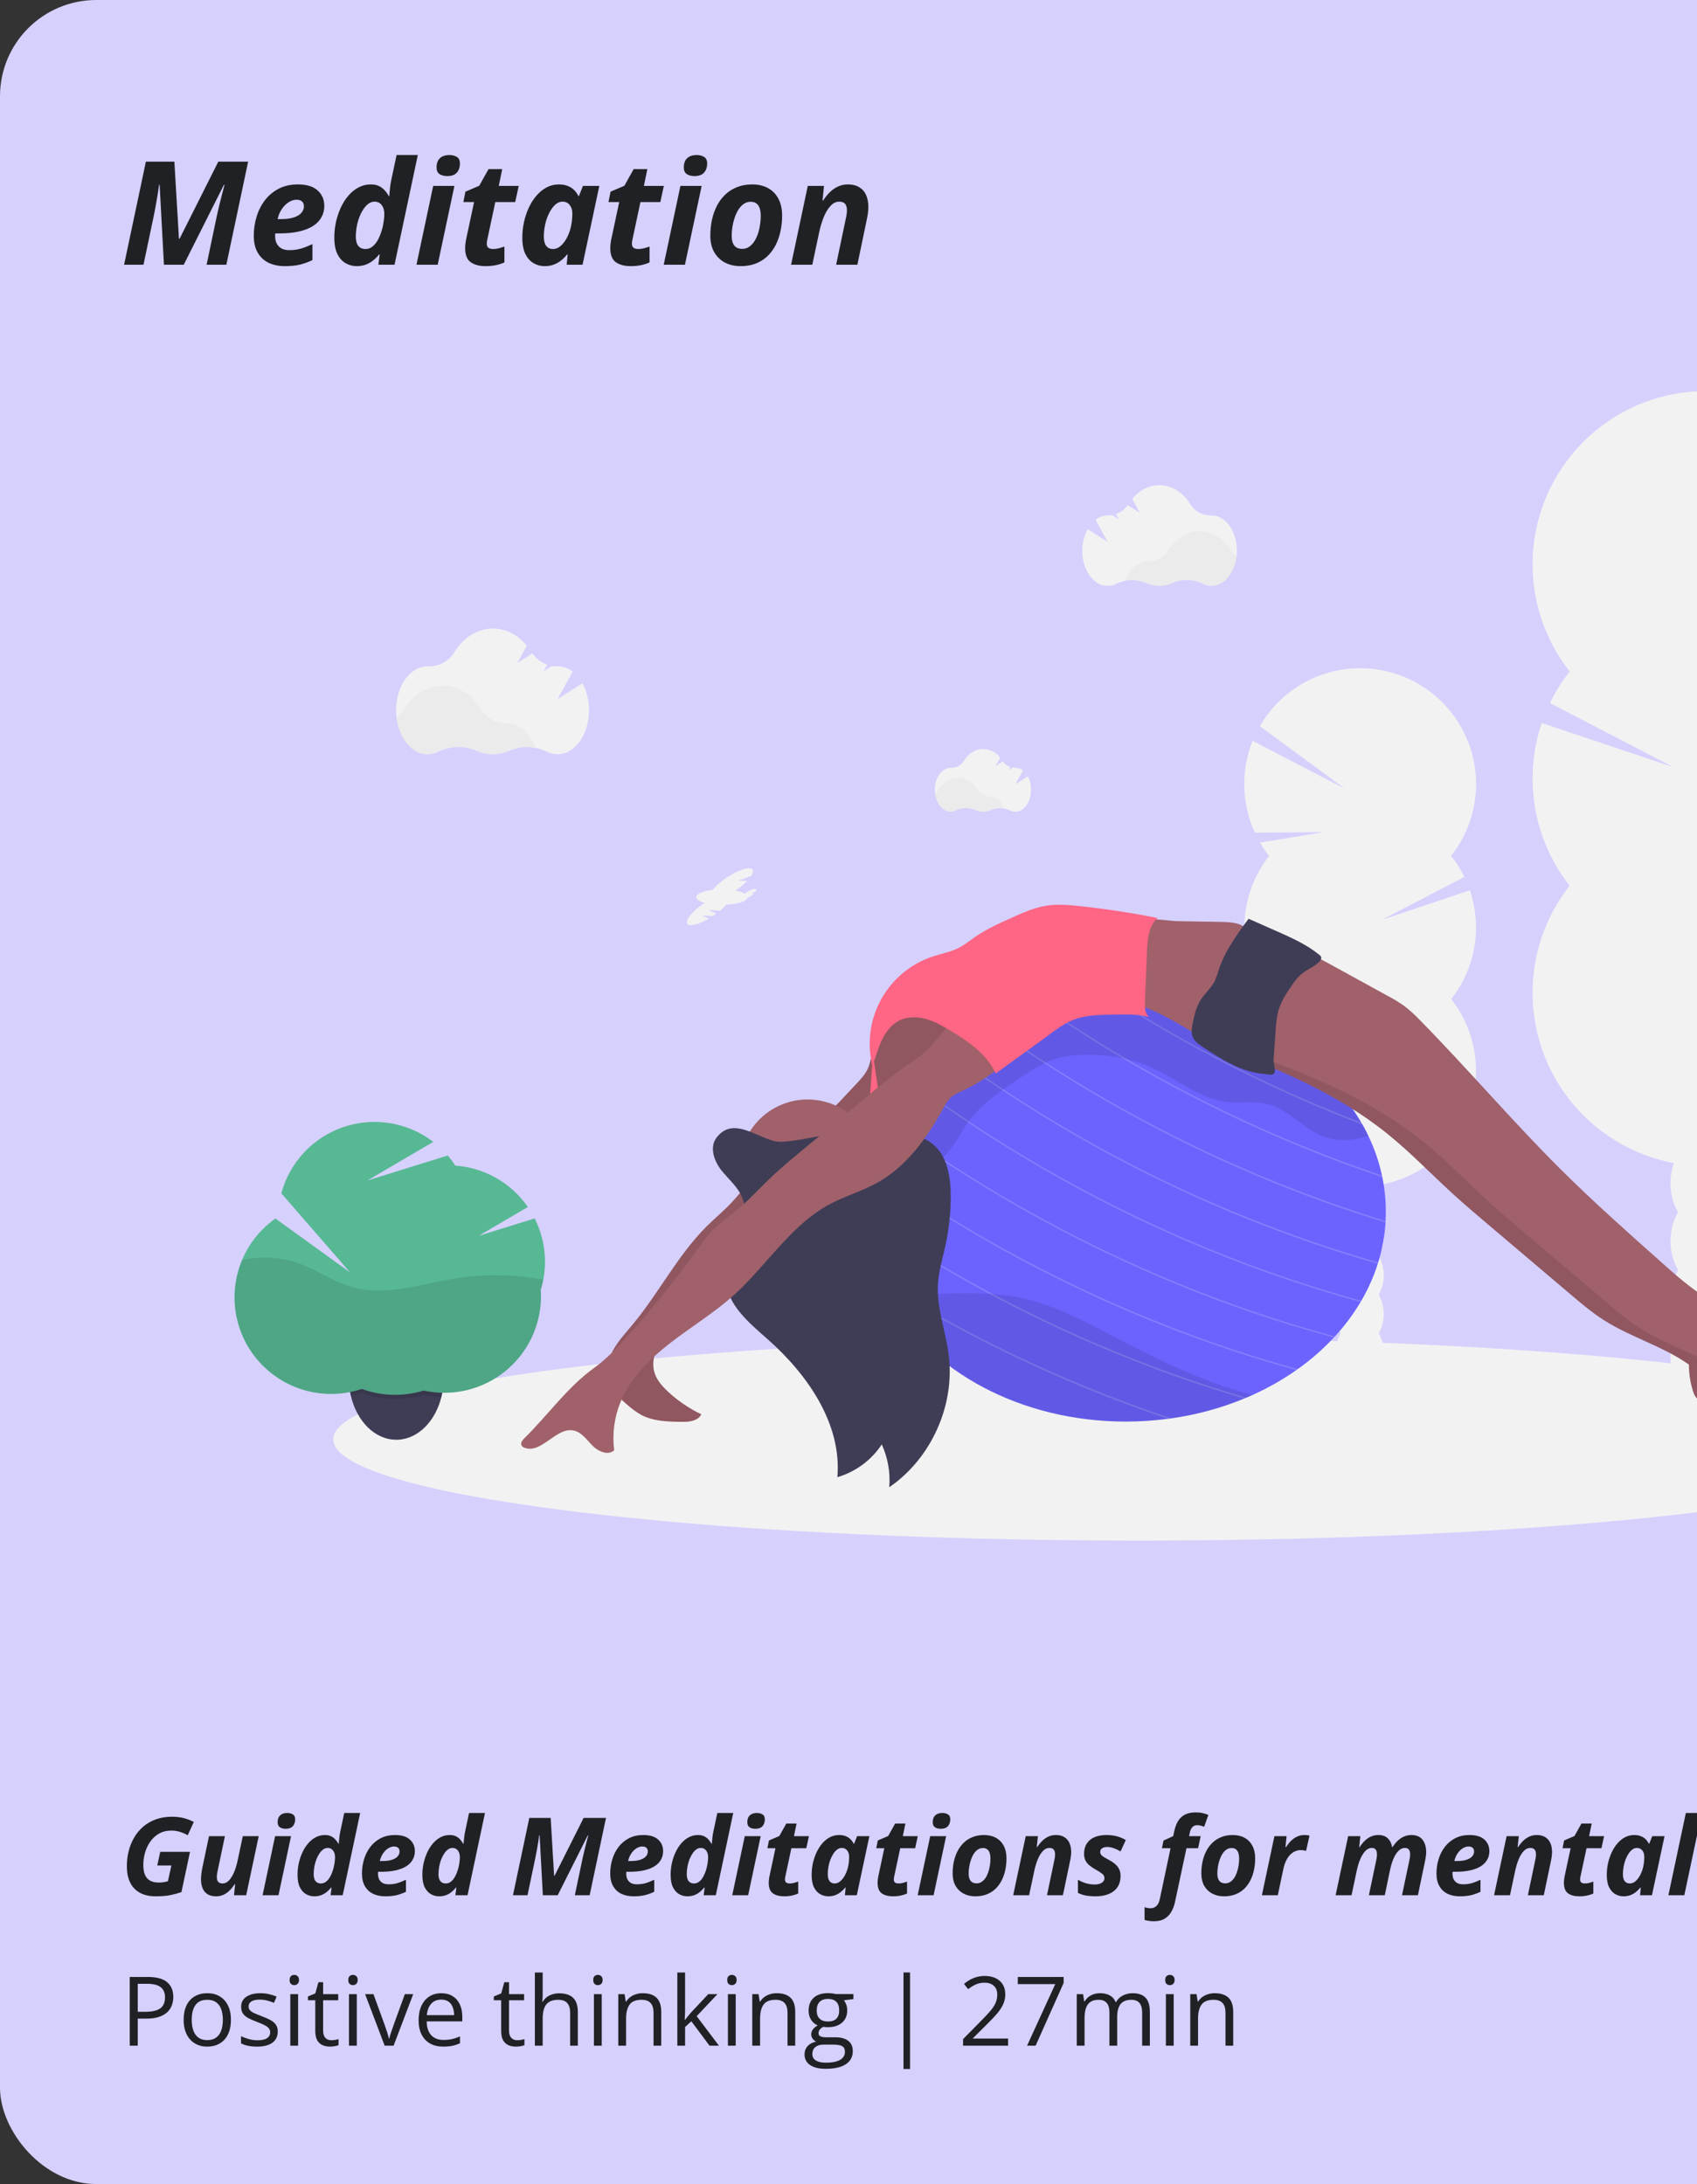 <svg width="282" height="363" viewBox="0 0 282 363" fill="none" xmlns="http://www.w3.org/2000/svg">
<rect x="0" y="0" width="282" height="363" fill="#333333" stroke="none"/>
<rect width="410" height="363" rx="16" fill="#D6D0FD"/>
<g clip-path="url(#clip0_4811_3065)">
<path d="M306.1 111.598C306.923 110.553 307.672 109.452 308.339 108.301L292.544 105.71L309.627 105.835C311.267 102.27 312.161 98.407 312.256 94.484C312.35 90.56 311.643 86.659 310.178 83.019L287.259 94.908L308.396 79.372C306.415 75.95 303.751 72.973 300.57 70.626C297.389 68.279 293.759 66.612 289.905 65.728C286.052 64.846 282.058 64.765 278.172 65.493C274.286 66.221 270.592 67.741 267.319 69.959C264.047 72.176 261.266 75.044 259.15 78.384C257.033 81.723 255.628 85.462 255.02 89.368C254.412 93.275 254.614 97.264 255.616 101.089C256.617 104.913 258.394 108.491 260.838 111.598C259.559 113.226 258.458 114.986 257.555 116.848L278.058 127.501L256.197 120.164C254.661 124.701 254.281 129.55 255.091 134.272C255.901 138.993 257.875 143.438 260.836 147.205C257.775 151.096 255.77 155.711 255.013 160.603C254.256 165.496 254.773 170.501 256.514 175.135C258.255 179.77 261.161 183.877 264.952 187.061C268.743 190.245 273.291 192.397 278.157 193.311C277.776 194.385 277.583 195.517 277.588 196.656C277.571 198.342 278.003 200.002 278.841 201.465C278.019 202.935 277.588 204.591 277.588 206.275C277.588 207.958 278.019 209.614 278.841 211.084C278.019 212.553 277.588 214.209 277.588 215.893C277.588 217.577 278.019 219.232 278.841 220.702C278.019 222.172 277.588 223.827 277.588 225.511C277.588 227.195 278.019 228.851 278.841 230.32C278.003 231.784 277.571 233.444 277.588 235.129C277.588 239.476 280.278 242.998 283.599 242.998C286.92 242.998 289.61 239.476 289.61 235.129C289.626 233.443 289.193 231.783 288.355 230.32C289.178 228.851 289.61 227.195 289.61 225.511C289.61 223.827 289.178 222.171 288.355 220.702C289.178 219.233 289.61 217.577 289.61 215.893C289.61 214.209 289.178 212.553 288.355 211.084C289.178 209.615 289.61 207.959 289.61 206.275C289.61 204.59 289.178 202.934 288.355 201.465C289.193 200.002 289.626 198.342 289.61 196.656C289.615 195.501 289.416 194.353 289.025 193.266C293.862 192.314 298.374 190.136 302.128 186.941C305.883 183.747 308.754 179.641 310.468 175.019C312.181 170.397 312.679 165.412 311.915 160.542C311.15 155.672 309.148 151.08 306.1 147.205C310.093 142.129 312.264 135.859 312.264 129.402C312.264 122.944 310.093 116.674 306.1 111.598Z" fill="#F2F2F2"/>
<path d="M210.882 142.243C210.333 141.544 209.833 140.807 209.386 140.039L219.947 138.305L208.525 138.388C207.429 136.004 206.831 133.421 206.768 130.798C206.704 128.175 207.177 125.566 208.157 123.132L223.485 131.083L209.351 120.693C210.673 118.4 212.453 116.405 214.581 114.831C216.708 113.258 219.137 112.139 221.717 111.546C224.296 110.953 226.969 110.898 229.57 111.385C232.172 111.871 234.645 112.888 236.835 114.373C239.026 115.858 240.887 117.778 242.302 120.014C243.717 122.25 244.656 124.754 245.061 127.369C245.465 129.985 245.326 132.655 244.652 135.214C243.979 137.773 242.785 140.166 241.145 142.243C242.002 143.331 242.738 144.508 243.341 145.754L229.63 152.877L244.255 147.969C245.283 151.003 245.537 154.246 244.995 157.404C244.453 160.561 243.131 163.533 241.15 166.051C243.197 168.653 244.539 171.739 245.046 175.01C245.553 178.282 245.208 181.629 244.044 184.728C242.88 187.828 240.937 190.575 238.401 192.704C235.866 194.833 232.825 196.272 229.571 196.883C229.825 197.601 229.953 198.358 229.95 199.12C229.96 200.244 229.671 201.35 229.111 202.326C229.661 203.308 229.95 204.415 229.95 205.541C229.95 206.667 229.661 207.774 229.111 208.757C229.661 209.739 229.95 210.847 229.95 211.973C229.95 213.1 229.661 214.207 229.111 215.19C229.661 216.172 229.95 217.28 229.95 218.406C229.95 219.532 229.661 220.639 229.111 221.621C229.67 222.596 229.96 223.703 229.95 224.827C229.95 227.731 228.152 230.088 225.943 230.088C223.733 230.088 221.935 227.731 221.935 224.827C221.925 223.703 222.215 222.596 222.774 221.621C222.224 220.639 221.935 219.532 221.935 218.406C221.935 217.28 222.224 216.172 222.774 215.19C222.224 214.207 221.935 213.1 221.935 211.973C221.935 210.847 222.224 209.739 222.774 208.757C222.224 207.774 221.935 206.667 221.935 205.541C221.935 204.415 222.224 203.308 222.774 202.326C222.215 201.35 221.925 200.244 221.935 199.12C221.932 198.346 222.065 197.579 222.328 196.851C219.093 196.215 216.076 194.759 213.565 192.623C211.054 190.487 209.134 187.742 207.988 184.651C206.842 181.56 206.508 178.227 207.019 174.97C207.53 171.714 208.868 168.643 210.906 166.051C208.237 162.657 206.786 158.465 206.786 154.147C206.786 149.83 208.237 145.637 210.906 142.243H210.882Z" fill="#F2F2F2"/>
<path d="M189.195 256.052C263.099 256.052 323.01 248.516 323.01 239.22C323.01 229.924 263.099 222.388 189.195 222.388C115.291 222.388 55.38 229.924 55.38 239.22C55.38 248.516 115.291 256.052 189.195 256.052Z" fill="#F2F2F2"/>
<path d="M230.289 201.36C230.289 201.895 230.273 202.429 230.244 202.942C230.244 203.02 230.244 203.094 230.244 203.172C230.101 205.429 229.691 207.661 229.023 209.822C229.004 209.889 228.98 209.961 228.959 210.028C228.274 212.178 227.355 214.247 226.218 216.197L226.103 216.389C224.881 218.444 223.449 220.365 221.828 222.123L221.662 222.299C219.841 224.253 217.824 226.015 215.643 227.557C215.568 227.613 215.491 227.669 215.416 227.72C213.131 229.319 210.7 230.701 208.157 231.845C207.807 232.003 207.454 232.158 207.088 232.31L206.767 232.444C202.875 234.046 198.798 235.152 194.63 235.738L194.119 235.807C191.779 236.116 189.421 236.271 187.061 236.27C169.566 236.27 154.497 227.875 147.698 215.796C147.24 214.989 146.822 214.166 146.445 213.327L146.29 212.983C144.846 209.699 144.025 206.176 143.866 202.592C143.866 202.504 143.866 202.418 143.866 202.325C143.866 202.004 143.853 201.681 143.853 201.358C143.852 198.86 144.179 196.372 144.825 193.96C144.844 193.885 144.863 193.813 144.884 193.741C145.564 191.282 146.551 188.919 147.823 186.709C147.858 186.647 147.893 186.583 147.93 186.521C149.183 184.38 150.667 182.382 152.354 180.563C152.399 180.508 152.446 180.456 152.496 180.406L152.517 180.384C152.729 180.16 152.942 179.933 153.161 179.711L153.49 179.38C153.706 179.163 153.928 178.952 154.15 178.739H154.163C154.698 178.236 155.242 177.749 155.796 177.277C156.565 176.625 157.369 175.997 158.2 175.394L158.379 175.26C160.585 173.687 162.93 172.318 165.385 171.17C165.457 171.135 165.532 171.097 165.604 171.068C168.369 169.791 171.249 168.777 174.204 168.038C174.298 168.012 174.388 167.99 174.471 167.969C178.132 167.075 181.878 166.578 185.645 166.486C185.77 166.486 185.896 166.486 186.024 166.486C186.366 166.486 186.711 166.473 187.055 166.473C204.392 166.473 219.346 174.72 226.234 186.618C226.295 186.725 226.354 186.831 226.415 186.936L226.683 187.403C226.83 187.67 226.969 187.938 227.107 188.221C227.172 188.349 227.233 188.475 227.294 188.603C227.332 188.678 227.372 188.752 227.407 188.83C228.415 190.926 229.171 193.134 229.659 195.408C229.68 195.496 229.696 195.581 229.715 195.675C230.096 197.546 230.288 199.451 230.289 201.36Z" fill="#6C63FF"/>
<g opacity="0.2">
<path d="M226.423 186.912C224.448 186.164 222.489 185.386 220.546 184.577C208.419 179.557 196.749 173.499 185.666 166.471H186.045C198.752 174.491 212.221 181.235 226.255 186.605C226.306 186.709 226.365 186.808 226.423 186.912Z" fill="#F2F2F2"/>
</g>
<g opacity="0.2">
<path d="M229.712 195.644C224.903 194.041 220.145 192.26 215.437 190.301C203.186 185.233 191.401 179.105 180.215 171.988C178.107 170.647 176.103 169.325 174.204 168.021L174.471 167.954C176.325 169.221 178.285 170.51 180.349 171.823C195.78 181.628 212.335 189.54 229.656 195.388C229.678 195.473 229.694 195.559 229.712 195.644Z" fill="#F2F2F2"/>
</g>
<g opacity="0.2">
<path d="M230.244 202.943C230.244 203.021 230.244 203.098 230.244 203.173C223.531 201.127 216.9 198.751 210.353 196.045C198.1 190.973 186.313 184.841 175.126 177.719C171.586 175.467 168.337 173.26 165.393 171.155L165.612 171.051C168.532 173.137 171.757 175.326 175.257 177.554C192.37 188.433 210.864 196.973 230.244 202.943Z" fill="#F2F2F2"/>
</g>
<g opacity="0.2">
<path d="M229.01 209.821C228.991 209.893 228.967 209.962 228.946 210.032C220.894 207.733 212.979 204.977 205.242 201.776C192.99 196.706 181.205 190.575 170.02 183.453C165.622 180.656 161.676 177.925 158.2 175.379L158.379 175.248C161.853 177.784 165.775 180.501 170.151 183.287C188.404 194.895 208.225 203.83 229.01 209.821Z" fill="#F2F2F2"/>
</g>
<g opacity="0.2">
<path d="M226.204 216.198L226.09 216.39C217.264 213.974 208.599 211.008 200.144 207.509C187.892 202.437 176.106 196.306 164.92 189.186C160.207 186.186 156.007 183.26 152.362 180.559C152.405 180.508 152.453 180.455 152.504 180.404C156.154 183.103 160.351 186.015 165.061 189.021C179.053 197.931 200.011 209.016 226.204 216.198Z" fill="#F2F2F2"/>
</g>
<g opacity="0.2">
<path d="M221.817 222.124L221.652 222.3C212.598 219.855 203.712 216.829 195.046 213.243C182.794 208.172 171.008 202.041 159.822 194.92C155.355 192.072 151.347 189.296 147.823 186.71C147.858 186.648 147.893 186.587 147.93 186.525C151.454 189.114 155.472 191.898 159.953 194.752C174.081 203.748 195.292 214.95 221.817 222.124Z" fill="#F2F2F2"/>
</g>
<g opacity="0.2">
<path d="M215.632 227.558C215.557 227.614 215.48 227.67 215.405 227.721C206.749 225.329 198.247 222.409 189.949 218.976C177.696 213.905 165.91 207.774 154.724 200.653C151.117 198.356 147.807 196.111 144.817 193.961C144.836 193.888 144.855 193.816 144.876 193.744C147.887 195.9 151.219 198.171 154.858 200.488C168.791 209.358 189.615 220.374 215.632 227.558Z" fill="#F2F2F2"/>
</g>
<g opacity="0.2">
<path d="M207.085 232.311L206.765 232.445C199.33 230.255 192.017 227.673 184.856 224.71C177.91 221.838 171.067 218.597 164.393 215.025C159.37 212.332 154.45 209.453 149.632 206.387C147.617 205.105 145.699 203.84 143.877 202.593C143.877 202.505 143.877 202.42 143.877 202.326C145.744 203.6 147.711 204.896 149.779 206.216C154.169 209.014 159.245 212.022 164.952 215.06C178.378 222.217 192.495 227.997 207.085 232.311Z" fill="#F2F2F2"/>
</g>
<g opacity="0.2">
<path d="M194.63 235.739L194.119 235.808C189.28 234.189 184.489 232.4 179.745 230.441C169.482 226.192 159.544 221.196 150.011 215.492C148.821 214.78 147.637 214.058 146.458 213.328L146.303 212.983C147.601 213.792 148.953 214.616 150.359 215.455C164.348 223.78 179.189 230.581 194.63 235.739Z" fill="#F2F2F2"/>
</g>
<path opacity="0.1" d="M208.146 231.845C207.796 232.003 207.443 232.158 207.077 232.31L206.757 232.444C202.868 234.045 198.794 235.152 194.63 235.738L194.119 235.808C191.779 236.117 189.421 236.271 187.061 236.27C169.566 236.27 154.497 227.875 147.698 215.796C148.462 215.679 149.229 215.58 149.998 215.492L150.345 215.454C152.413 215.235 154.497 215.112 156.576 215.024C159.176 214.888 161.782 214.888 164.383 215.024C164.564 215.024 164.746 215.045 164.917 215.061C166.689 215.187 168.449 215.444 170.183 215.831C175.46 217.028 180.296 219.627 185.089 222.136C192.492 226 200.061 229.767 208.146 231.845Z" fill="black"/>
<path opacity="0.1" d="M226.245 186.594C219.357 174.697 204.403 166.449 187.066 166.449C186.721 166.449 186.377 166.449 186.035 166.449H185.655C181.888 166.54 178.142 167.037 174.482 167.932L174.215 167.999C171.26 168.74 168.381 169.754 165.614 171.029L165.395 171.133C162.94 172.281 160.595 173.651 158.39 175.226L158.211 175.357C156.158 176.837 154.255 178.514 152.528 180.364C152.304 182.643 151.919 184.874 150.925 186.928C150.225 188.371 149.501 189.76 150.492 191.203C151.158 192.173 152.598 193.402 153.824 193.45C157.193 193.586 159.066 189.082 160.653 186.837C163.084 183.401 166.688 181.016 170.21 178.71C171.714 177.724 173.234 176.73 174.931 176.14C176.362 175.677 177.85 175.415 179.353 175.362C183.448 175.132 187.635 175.755 191.375 177.451C195.65 179.389 199.444 182.728 204.109 183.19C206.222 183.399 208.384 182.99 210.454 183.474C214.133 184.337 216.685 187.807 220.265 189.02C222.582 189.806 225.074 189.555 227.431 188.785C227.126 188.144 226.799 187.512 226.45 186.891C226.365 186.808 226.306 186.709 226.245 186.594Z" fill="black"/>
<path d="M121.461 199.983C120.195 201.319 118.773 202.492 117.467 203.788C112.628 208.597 109.526 214.846 105.177 220.085C104.004 221.499 102.729 222.856 101.856 224.47C100.982 226.083 100.544 228.047 101.169 229.773C101.703 231.253 102.935 232.362 104.132 233.385C104.87 234.063 105.681 234.657 106.55 235.157C108.559 236.225 110.937 236.284 113.213 236.319C114.469 236.338 116 236.196 116.537 235.061C114.502 234.091 112.628 232.815 110.98 231.277C110.037 230.396 109.147 229.386 108.765 228.154C108.113 226.054 109.077 223.767 110.443 222.044C111.808 220.32 113.569 218.939 114.902 217.192C116.235 215.445 117.095 213.438 118.701 212.011C119.812 211.025 121.194 210.408 122.442 209.588C124.264 208.388 125.768 206.775 127.251 205.177L135.132 196.7C135.322 196.537 135.453 196.316 135.504 196.072C135.536 195.754 135.301 195.476 135.076 195.246C133.361 193.485 130.128 190.394 127.772 192.713C125.501 194.947 123.66 197.664 121.461 199.983Z" fill="#A0616A"/>
<path opacity="0.1" d="M121.461 199.983C120.195 201.319 118.773 202.492 117.467 203.788C112.628 208.597 109.526 214.846 105.177 220.085C104.004 221.499 102.729 222.856 101.856 224.47C100.982 226.083 100.544 228.047 101.169 229.773C101.703 231.253 102.935 232.362 104.132 233.385C104.87 234.063 105.681 234.657 106.55 235.157C108.559 236.225 110.937 236.284 113.213 236.319C114.469 236.338 116 236.196 116.537 235.061C114.502 234.091 112.628 232.815 110.98 231.277C110.037 230.396 109.147 229.386 108.765 228.154C108.113 226.054 109.077 223.767 110.443 222.044C111.808 220.32 113.569 218.939 114.902 217.192C116.235 215.445 117.095 213.438 118.701 212.011C119.812 211.025 121.194 210.408 122.442 209.588C124.264 208.388 125.768 206.775 127.251 205.177L135.132 196.7C135.322 196.537 135.453 196.316 135.504 196.072C135.536 195.754 135.301 195.476 135.076 195.246C133.361 193.485 130.128 190.394 127.772 192.713C125.501 194.947 123.66 197.664 121.461 199.983Z" fill="black"/>
<path d="M132.725 184.572C134.315 184.235 136.027 185.082 137.564 184.556C138.435 184.257 139.1 183.562 139.728 182.889L142.293 180.156C143.017 179.384 143.754 178.595 144.2 177.634C144.596 176.784 144.735 175.846 144.927 174.927C145.397 172.576 146.201 170.166 147.967 168.547C150.169 166.522 153.562 166.142 156.389 167.109C159.215 168.077 161.516 170.235 163.207 172.704C161.695 174.521 160.001 176.199 158.491 178.016C158.009 178.652 157.442 179.219 156.806 179.701C156.102 180.131 155.344 180.466 154.553 180.698C151.836 181.66 148.943 183.052 147.823 185.71C147.433 186.635 147.289 187.642 147.075 188.622C146.664 190.477 145.913 192.312 144.556 193.64C143.198 194.968 141.149 195.695 139.34 195.12C137.339 194.484 136.113 192.523 135.082 190.696C133.985 188.788 133.19 186.723 132.725 184.572Z" fill="#A0616A"/>
<path opacity="0.1" d="M132.725 184.572C134.315 184.235 136.027 185.082 137.564 184.556C138.435 184.257 139.1 183.562 139.728 182.889L142.293 180.156C143.017 179.384 143.754 178.595 144.2 177.634C144.596 176.784 144.735 175.846 144.927 174.927C145.397 172.576 146.201 170.166 147.967 168.547C150.169 166.522 153.562 166.142 156.389 167.109C159.215 168.077 161.516 170.235 163.207 172.704C161.695 174.521 160.001 176.199 158.491 178.016C158.009 178.652 157.442 179.219 156.806 179.701C156.102 180.131 155.344 180.466 154.553 180.698C151.836 181.66 148.943 183.052 147.823 185.71C147.433 186.635 147.289 187.642 147.075 188.622C146.664 190.477 145.913 192.312 144.556 193.64C143.198 194.968 141.149 195.695 139.34 195.12C137.339 194.484 136.113 192.523 135.082 190.696C133.985 188.788 133.19 186.723 132.725 184.572Z" fill="black"/>
<path d="M202.327 173.96C212.367 177.553 222.349 181.809 230.647 188.521C234.447 191.596 237.832 195.144 241.444 198.438C243.336 200.164 245.289 201.818 247.242 203.475L261.105 215.23C262.821 216.686 264.544 218.145 266.449 219.364C270.929 222.244 276.273 223.708 280.66 226.804C280.652 228.403 280.914 229.992 281.435 231.504C281.634 232.061 282.009 232.537 282.504 232.859C282.999 233.182 283.587 233.334 284.176 233.291C291.085 232.893 298.091 236.246 305.05 235.402C305.251 235.38 305.444 235.312 305.614 235.203C305.784 235.094 305.927 234.947 306.031 234.774C306.499 233.957 305.7 233.193 305 232.704L295.55 226.088C293.992 224.998 292.434 223.908 290.847 222.864C285.108 219.091 278.979 215.888 273.66 211.557C272.525 210.632 271.432 209.66 270.336 208.685C264.544 203.539 258.749 198.388 253.259 192.921C245.278 184.973 237.73 176.105 229.819 168.087C229.067 167.287 228.256 166.545 227.393 165.867C226.549 165.266 225.665 164.724 224.746 164.245L214.702 158.728C213.182 157.892 211.496 157.029 209.8 157.357C209.379 157.254 208.94 157.256 208.52 157.363C208.101 157.47 207.714 157.679 207.395 157.972C206.749 158.568 206.326 159.356 205.899 160.128C205.341 161.063 204.901 162.064 204.59 163.107C204.232 164.526 204.349 166.046 203.935 167.441C203.668 168.362 203.171 169.204 202.835 170.112C202.393 171.344 202.22 172.656 202.327 173.96Z" fill="#A0616A"/>
<path opacity="0.1" d="M202.327 173.96C212.367 177.553 222.349 181.809 230.647 188.521C234.447 191.596 237.832 195.144 241.444 198.438C243.336 200.164 245.289 201.818 247.242 203.475L261.105 215.23C262.821 216.686 264.544 218.145 266.449 219.364C270.929 222.244 276.273 223.708 280.66 226.804C280.652 228.403 280.914 229.992 281.435 231.504C281.634 232.061 282.009 232.537 282.504 232.859C282.999 233.182 283.587 233.334 284.176 233.291C291.085 232.893 298.091 236.246 305.05 235.402C305.251 235.38 305.444 235.312 305.614 235.203C305.784 235.094 305.927 234.947 306.031 234.774C306.499 233.957 305.7 233.193 305 232.704L295.55 226.088C293.992 224.998 292.434 223.908 290.847 222.864C285.108 219.091 278.979 215.888 273.66 211.557C272.525 210.632 271.432 209.66 270.336 208.685C264.544 203.539 258.749 198.388 253.259 192.921C245.278 184.973 237.73 176.105 229.819 168.087C229.067 167.287 228.256 166.545 227.393 165.867C226.549 165.266 225.665 164.724 224.746 164.245L214.702 158.728C213.182 157.892 211.496 157.029 209.8 157.357C209.379 157.254 208.94 157.256 208.52 157.363C208.101 157.47 207.714 157.679 207.395 157.972C206.749 158.568 206.326 159.356 205.899 160.128C205.341 161.063 204.901 162.064 204.59 163.107C204.232 164.526 204.349 166.046 203.935 167.441C203.668 168.362 203.171 169.204 202.835 170.112C202.393 171.344 202.22 172.656 202.327 173.96Z" fill="black"/>
<path d="M134.203 205.35C140.446 205.35 145.507 200.289 145.507 194.045C145.507 187.802 140.446 182.741 134.203 182.741C127.959 182.741 122.898 187.802 122.898 194.045C122.898 200.289 127.959 205.35 134.203 205.35Z" fill="#A0616A"/>
<path d="M202.995 153.227C204.574 153.254 206.367 153.377 207.361 154.603C208.355 155.829 208.13 157.51 207.879 159.022C207.093 163.802 206.276 168.667 204.09 172.99C203.937 173.38 203.665 173.712 203.313 173.938C202.685 174.262 201.94 173.882 201.338 173.511C196.959 170.791 192.58 167.863 187.59 166.564C187.289 166.526 187.012 166.378 186.812 166.15C186.744 166.007 186.704 165.851 186.697 165.693C186.689 165.534 186.713 165.375 186.767 165.226C187.264 163.011 187.892 160.823 188.282 158.584C188.517 157.248 188.081 154.042 189.265 153.214C190.518 152.332 194.127 153.077 195.61 153.101L202.995 153.227Z" fill="#A0616A"/>
<path d="M208.312 175.29C218.352 178.884 228.334 183.14 236.619 189.849C240.418 192.926 243.803 196.475 247.415 199.769C249.307 201.495 251.26 203.149 253.213 204.802L267.077 216.558C268.792 218.012 270.515 219.473 272.42 220.689C276.92 223.58 282.263 225.038 286.634 228.121C286.626 229.721 286.888 231.311 287.409 232.824C287.608 233.38 287.984 233.856 288.479 234.179C288.974 234.501 289.561 234.653 290.15 234.611C297.059 234.21 304.065 237.566 311.024 236.722C311.225 236.699 311.419 236.631 311.589 236.522C311.759 236.412 311.901 236.265 312.005 236.091C312.473 235.29 311.674 234.51 310.974 234.021L301.524 227.408C299.966 226.318 298.408 225.228 296.821 224.183C291.093 220.411 284.964 217.207 279.645 212.879C278.509 211.955 277.416 210.98 276.321 210.007C270.529 204.861 264.734 199.71 259.241 194.244C251.263 186.295 243.715 177.428 235.804 169.396C235.048 168.607 234.234 167.875 233.37 167.206C232.525 166.606 231.641 166.065 230.722 165.586L220.679 160.069C219.159 159.233 217.473 158.37 215.776 158.699C215.356 158.594 214.917 158.595 214.497 158.702C214.078 158.809 213.691 159.018 213.372 159.311C212.725 159.906 212.303 160.697 211.876 161.469C211.318 162.404 210.878 163.403 210.567 164.446C210.209 165.864 210.326 167.385 209.912 168.782C209.645 169.704 209.148 170.545 208.811 171.454C208.374 172.682 208.204 173.99 208.312 175.29Z" fill="#A0616A"/>
<path d="M211.643 176.118L211.961 171.494C212.052 170.2 212.143 168.891 212.541 167.66C212.993 166.262 213.815 165.02 214.652 163.812C215.098 163.108 215.637 162.467 216.255 161.907C217.166 161.141 218.344 160.724 219.194 159.893C219.437 159.655 219.664 159.305 219.52 158.998C219.453 158.883 219.362 158.784 219.252 158.709C217.158 156.991 214.646 155.874 212.167 154.776L207.481 152.703C205.509 155.375 203.502 158.129 202.487 161.298C202.334 161.861 202.142 162.413 201.913 162.949C201.312 164.202 200.171 165.116 199.447 166.302C198.765 167.419 198.482 168.726 198.212 170.005C198.052 170.756 197.897 171.558 198.167 172.276C198.466 173.078 199.236 173.596 199.936 174.064C203.038 176.097 206.313 178.194 210.014 178.483C210.692 178.534 211.595 178.873 211.812 178.216C211.964 177.775 211.609 176.658 211.643 176.118Z" fill="#3F3D56"/>
<path d="M119.043 189.114C117.873 190.683 118.658 192.967 119.871 194.503C121.084 196.039 122.706 197.327 123.385 199.163C125.012 203.552 120.472 207.979 120.627 212.65C120.766 216.812 124.445 219.829 127.574 222.594C134.221 228.472 139.901 236.663 139.153 245.512C142.177 244.627 144.79 242.698 146.527 240.07C147.542 242.297 147.971 244.746 147.772 247.185C154.74 242.416 158.708 233.599 157.658 225.223C157.158 221.258 155.63 217.392 155.868 213.406C155.996 211.244 156.64 209.152 157.105 207.036C157.697 204.308 157.993 201.524 157.986 198.733C157.986 195.548 157.396 192.01 154.885 190.052C152.747 188.388 149.808 188.331 147.099 188.345C144.238 188.363 141.376 188.377 138.52 188.556C135.605 188.738 132.599 189.699 129.73 189.771C126.535 189.852 122.033 185.107 119.043 189.114Z" fill="#3F3D56"/>
<path d="M161.767 168.202C159.878 168.826 158.176 169.916 156.822 171.374C155.969 172.298 155.264 173.353 154.38 174.248C153.327 175.317 152.042 176.119 150.81 176.974C148.456 178.603 146.252 180.433 144.051 182.261L133.203 191.265C131.507 192.673 129.81 194.083 128.21 195.601C126.235 197.471 124.413 199.512 122.305 201.236C121.071 202.246 119.743 203.146 118.61 204.271C117.542 205.34 116.676 206.571 115.8 207.792C112.23 212.748 108.394 217.507 104.311 222.049C102.577 223.98 100.784 225.883 98.676 227.392C94.305 230.542 90.987 235.258 87.145 239.038C86.819 239.359 86.461 239.816 86.661 240.23C86.781 240.428 86.972 240.573 87.196 240.633C90.006 241.681 92.427 237.12 95.355 237.767C96.691 238.06 97.511 239.324 98.468 240.289C99.424 241.253 101.065 241.964 102.064 241.042C101.722 238.359 102.07 235.633 103.077 233.123C104.714 229.059 107.963 225.856 111.431 223.173C114.899 220.491 118.674 218.204 121.931 215.268C127.395 210.344 131.387 203.627 137.868 200.151C140.406 198.788 143.212 197.992 145.742 196.598C150.639 193.888 154.064 189.117 156.741 184.209C157.057 183.536 157.483 182.921 158.003 182.389C158.561 181.949 159.183 181.595 159.846 181.339C163.289 179.75 166.377 177.487 168.93 174.684C168.128 174.109 167.378 173.495 166.579 172.918C165.929 172.487 165.334 171.979 164.807 171.403C164.273 170.772 163.926 170.016 163.472 169.327C163.017 168.638 162.542 168.451 161.767 168.202Z" fill="#A0616A"/>
<path d="M190.956 169.028C190.251 168.462 190.227 167.425 190.261 166.509C190.377 163.698 190.491 160.888 190.603 158.079C190.681 156.1 190.87 153.882 192.364 152.584C188.045 151.716 183.69 151.051 179.299 150.588C177.557 150.404 175.791 150.251 174.054 150.505C171.962 150.81 170.001 151.686 168.072 152.554C165.935 153.516 163.784 154.486 161.869 155.835C161.131 156.405 160.362 156.933 159.566 157.417C158.112 158.218 156.442 158.486 154.877 159.02C151.259 160.251 148.234 162.793 146.399 166.145C144.564 169.497 144.052 173.415 144.964 177.126C145.499 175.745 145.873 174.3 146.498 172.956C147.123 171.612 148.045 170.343 149.357 169.656C150.725 168.945 152.376 168.951 153.864 169.36C155.352 169.768 156.691 170.557 158.027 171.353C161.003 173.156 164.043 175.262 165.457 178.438C168.396 176.253 171.401 174.163 174.346 171.967C175.623 171.019 176.919 170.062 178.399 169.488C180.344 168.732 182.478 168.686 184.565 168.646C186.652 168.606 188.915 168.489 190.956 169.028Z" fill="#FF6584"/>
<path d="M144.954 176.869L144.598 181.798L145.881 180.74L145.24 176.38L144.954 176.869Z" fill="#FF6584"/>
<path d="M96.798 113.567L92.651 116.196L95.168 111.632C94.455 111.063 93.572 110.748 92.659 110.737H92.593C92.305 110.742 92.017 110.72 91.732 110.673L90.327 111.566L90.931 110.47C89.935 110.122 89.074 109.467 88.473 108.6L85.956 110.203L87.546 107.315C86.074 105.549 84.091 104.467 81.911 104.467C79.295 104.467 76.966 106.022 75.461 108.445C75.016 109.172 74.386 109.768 73.635 110.172C72.884 110.576 72.039 110.774 71.187 110.745H71.045C68.157 110.745 65.816 114.018 65.816 118.058C65.816 122.098 68.157 125.371 71.045 125.371C71.68 125.368 72.306 125.211 72.867 124.914C73.85 124.436 74.925 124.178 76.017 124.156C77.109 124.135 78.193 124.352 79.194 124.791C80.04 125.169 80.957 125.365 81.884 125.365C82.812 125.365 83.728 125.169 84.575 124.791C85.568 124.36 86.642 124.148 87.725 124.17C88.807 124.191 89.872 124.445 90.848 124.914C91.404 125.205 92.022 125.358 92.649 125.36C95.537 125.36 97.877 122.084 97.877 118.047C97.9 116.487 97.529 114.946 96.798 113.567Z" fill="#F2F2F2"/>
<path opacity="0.03" d="M88.983 124.268C87.475 123.981 85.915 124.15 84.503 124.754C83.655 125.13 82.738 125.323 81.811 125.321C80.884 125.318 79.968 125.121 79.122 124.741C78.121 124.302 77.037 124.086 75.945 124.108C74.852 124.13 73.778 124.388 72.795 124.867C72.233 125.163 71.608 125.318 70.973 125.321C68.408 125.321 66.273 122.737 65.83 119.328C66.342 118.955 66.778 118.486 67.112 117.947C68.614 115.523 70.946 113.966 73.562 113.966C76.177 113.966 78.478 115.502 79.974 117.901C80.424 118.627 81.054 119.225 81.803 119.635C82.552 120.045 83.395 120.254 84.249 120.242H84.316C86.354 120.242 88.123 121.88 88.983 124.268Z" fill="black"/>
<path d="M170.798 129.035L168.73 130.336L169.985 128.054C169.63 127.77 169.19 127.613 168.735 127.608H168.714C168.57 127.609 168.427 127.599 168.286 127.576L167.583 128.019L167.885 127.485C167.388 127.312 166.959 126.985 166.659 126.553L165.403 127.354L166.205 125.914C165.869 125.479 165.44 125.125 164.95 124.879C164.459 124.632 163.919 124.498 163.37 124.487C162.066 124.487 160.904 125.262 160.164 126.472C159.941 126.836 159.626 127.133 159.25 127.335C158.875 127.536 158.452 127.634 158.027 127.619H157.957C156.517 127.619 155.349 129.251 155.349 131.266C155.349 133.28 156.517 134.912 157.957 134.912C158.274 134.911 158.585 134.833 158.866 134.685C159.355 134.446 159.891 134.316 160.436 134.306C160.981 134.295 161.522 134.404 162.021 134.624C162.441 134.812 162.896 134.91 163.357 134.912C163.817 134.913 164.272 134.816 164.693 134.629C165.188 134.414 165.724 134.309 166.264 134.319C166.803 134.33 167.335 134.457 167.821 134.691C168.099 134.836 168.408 134.912 168.722 134.912C170.162 134.912 171.329 133.28 171.329 131.266C171.342 130.489 171.159 129.722 170.798 129.035Z" fill="#F2F2F2"/>
<path opacity="0.03" d="M166.899 134.372C166.147 134.229 165.37 134.314 164.666 134.616C164.245 134.801 163.79 134.897 163.33 134.899C162.865 134.899 162.405 134.801 161.981 134.61C161.482 134.392 160.941 134.284 160.396 134.295C159.851 134.306 159.315 134.436 158.825 134.674C158.546 134.822 158.234 134.9 157.917 134.901C156.637 134.901 155.574 133.611 155.352 131.912C155.607 131.725 155.824 131.491 155.991 131.222C156.741 130.012 157.904 129.237 159.197 129.237C160.49 129.237 161.649 130.004 162.403 131.198C162.628 131.561 162.943 131.86 163.318 132.065C163.692 132.27 164.113 132.375 164.54 132.369H164.572C165.588 132.363 166.472 133.181 166.899 134.372Z" fill="black"/>
<path d="M180.736 87.946L184.057 90.054L182.04 86.386C182.612 85.93 183.319 85.679 184.049 85.67H184.103C184.334 85.672 184.564 85.655 184.792 85.619L185.92 86.332L185.428 85.451C186.225 85.172 186.915 84.65 187.397 83.957L189.414 85.234L188.14 82.92C189.318 81.504 190.908 80.639 192.655 80.639C194.752 80.639 196.617 81.884 197.822 83.826C198.179 84.407 198.683 84.884 199.283 85.207C199.883 85.531 200.558 85.689 201.239 85.667H201.352C203.665 85.667 205.541 88.288 205.541 91.526C205.541 94.764 203.671 97.382 201.352 97.382C200.843 97.381 200.343 97.256 199.893 97.019C199.105 96.635 198.242 96.427 197.366 96.41C196.489 96.393 195.619 96.567 194.817 96.92C194.135 97.224 193.396 97.382 192.65 97.382C191.913 97.382 191.185 97.227 190.512 96.928C189.717 96.584 188.856 96.414 187.989 96.431C187.122 96.448 186.269 96.652 185.487 97.027C185.04 97.259 184.545 97.381 184.041 97.382C181.728 97.382 179.852 94.762 179.852 91.526C179.842 90.277 180.146 89.046 180.736 87.946Z" fill="#F2F2F2"/>
<path opacity="0.03" d="M186.988 96.519C188.198 96.289 189.448 96.424 190.579 96.909C191.257 97.212 191.991 97.368 192.734 97.368C193.477 97.368 194.211 97.212 194.889 96.909C195.692 96.557 196.561 96.384 197.438 96.401C198.314 96.418 199.177 96.625 199.965 97.008C200.414 97.247 200.915 97.373 201.424 97.374C203.478 97.374 205.188 95.303 205.546 92.565C205.135 92.265 204.786 91.889 204.518 91.456C203.313 89.516 201.445 88.269 199.351 88.269C197.256 88.269 195.41 89.5 194.205 91.421C193.845 92.001 193.341 92.477 192.743 92.805C192.145 93.132 191.472 93.3 190.79 93.291H190.737C189.096 93.294 187.683 94.606 186.988 96.519Z" fill="black"/>
<path d="M125.629 147.812C125.49 147.601 124.809 147.812 124.109 148.269C123.986 148.352 123.868 148.437 123.761 148.523C123.274 148.27 122.749 148.098 122.206 148.015L122.236 147.994C122.942 147.531 123.597 146.993 124.189 146.39H122.685L124.867 145.552C125.135 145.127 125.22 144.771 125.073 144.55C124.678 143.957 122.77 144.528 120.798 145.832C119.91 146.399 119.111 147.095 118.429 147.897C116.826 148.084 115.701 148.555 115.701 149.102C115.701 149.482 116.235 149.824 117.103 150.061L117.053 150.094C115.092 151.395 113.82 152.934 114.215 153.527C114.563 154.061 116.085 153.666 117.79 152.674L116.66 152.14L118.442 152.263L118.479 152.239C118.669 152.113 118.851 151.985 119.027 151.857L117.691 151.237L119.65 151.371C120.02 151.064 120.367 150.729 120.686 150.369C122.511 150.273 123.938 149.834 124.186 149.268C124.338 149.199 124.486 149.122 124.63 149.038C124.881 148.875 125.114 148.685 125.324 148.472H124.79L125.567 148.173C125.653 148.018 125.682 147.892 125.629 147.812Z" fill="#F2F2F2"/>
<path d="M73.728 228.969C73.734 229.884 73.644 230.796 73.46 231.692C73.423 231.86 73.385 232.026 73.348 232.186C72.352 236.18 69.541 239.103 66.188 239.29C66.076 239.29 65.963 239.29 65.846 239.29C62.3 239.29 59.303 236.231 58.312 232.018C58.285 231.906 58.261 231.793 58.234 231.681C58.046 230.786 57.952 229.873 57.953 228.959C57.953 223.252 61.488 218.627 65.846 218.627C70.203 218.627 73.728 223.262 73.728 228.969Z" fill="#3F3D56"/>
<path opacity="0.1" d="M73.728 228.968C73.734 229.882 73.644 230.795 73.46 231.691C73.423 231.859 73.385 232.025 73.348 232.185C73.228 232.185 73.113 232.185 72.993 232.172C72.124 232.123 71.261 232.004 70.412 231.816C69.659 232.052 68.889 232.23 68.109 232.351C67.511 232.441 66.909 232.497 66.305 232.519C66.102 232.519 65.899 232.519 65.696 232.519C64.973 232.52 64.251 232.471 63.535 232.375C62.377 232.221 61.24 231.938 60.144 231.533C59.544 231.732 58.931 231.897 58.312 232.025C58.285 231.912 58.261 231.8 58.234 231.688C58.046 230.793 57.952 229.88 57.953 228.965C57.953 223.259 61.488 218.634 65.846 218.634C70.203 218.634 73.728 223.261 73.728 228.968Z" fill="black"/>
<path d="M90.565 209.721C90.566 207.215 89.977 204.744 88.847 202.507L79.562 205.395L87.711 200.602C86.345 198.627 84.553 196.984 82.467 195.795C80.381 194.606 78.054 193.9 75.659 193.73C75.277 193.144 74.856 192.584 74.401 192.053L61.058 196.202L71.996 189.784C69.906 188.179 67.452 187.113 64.852 186.682C62.252 186.252 59.586 186.468 57.089 187.314C54.593 188.159 52.343 189.607 50.54 191.529C48.737 193.452 47.435 195.789 46.751 198.334L58.172 211.479L45.77 202.523C42.62 204.744 40.374 208.024 39.444 211.764C38.513 215.504 38.96 219.454 40.703 222.892C42.446 226.33 45.368 229.025 48.935 230.485C52.502 231.945 56.475 232.073 60.128 230.844C63.428 232.053 67.033 232.148 70.393 231.116C72.737 231.631 75.166 231.615 77.503 231.067C79.84 230.52 82.023 229.455 83.895 227.953C85.766 226.45 87.276 224.547 88.315 222.384C89.353 220.22 89.894 217.852 89.897 215.452C89.897 215.094 89.883 214.741 89.859 214.383C90.323 212.872 90.561 211.301 90.565 209.721Z" fill="#57B894"/>
<path opacity="0.1" d="M90.287 212.697C85.385 211.769 80.359 211.705 75.435 212.508C69.861 213.432 64.165 215.46 58.715 213.977C55.509 213.106 52.746 211.094 49.631 209.97C46.613 208.919 43.362 208.728 40.242 209.419C39.052 212.263 38.706 215.389 39.246 218.424C39.786 221.46 41.188 224.275 43.286 226.534C45.383 228.794 48.087 230.401 51.074 231.164C54.06 231.928 57.204 231.814 60.128 230.839C63.428 232.049 67.033 232.147 70.393 231.116C72.737 231.632 75.166 231.615 77.503 231.067C79.839 230.52 82.023 229.456 83.894 227.953C85.766 226.45 87.276 224.547 88.315 222.384C89.353 220.22 89.894 217.852 89.897 215.452C89.897 215.094 89.883 214.741 89.859 214.383C90.034 213.83 90.177 213.267 90.287 212.697Z" fill="black"/>
</g>
<path d="M25.836 315.176C24.342 315.176 23.176 314.751 22.338 313.901C21.5 313.046 21.081 311.804 21.081 310.175C21.081 309.302 21.184 308.458 21.389 307.644C21.594 306.829 21.898 306.079 22.303 305.394C22.707 304.702 23.211 304.099 23.814 303.583C24.424 303.067 25.127 302.666 25.924 302.379C26.721 302.092 27.614 301.948 28.605 301.948C29.267 301.948 29.888 302.019 30.468 302.159C31.048 302.3 31.628 302.52 32.208 302.818L31.197 305.024C30.77 304.79 30.336 304.603 29.896 304.462C29.463 304.321 28.991 304.251 28.481 304.251C27.69 304.251 27.002 304.421 26.416 304.761C25.836 305.095 25.352 305.54 24.966 306.097C24.579 306.647 24.289 307.26 24.096 307.934C23.908 308.607 23.814 309.284 23.814 309.964C23.814 310.597 23.902 311.133 24.078 311.572C24.254 312.006 24.532 312.334 24.913 312.557C25.3 312.779 25.798 312.891 26.407 312.891C26.706 312.891 26.967 312.87 27.189 312.829C27.412 312.788 27.649 312.738 27.901 312.68L28.481 310.052H26.135L26.627 307.784H31.575L30.151 314.481C29.565 314.681 28.944 314.848 28.288 314.982C27.632 315.111 26.814 315.176 25.836 315.176ZM35.899 315.176C35.337 315.176 34.871 315.062 34.502 314.833C34.133 314.604 33.857 314.279 33.676 313.857C33.494 313.43 33.403 312.929 33.403 312.354C33.403 312.138 33.421 311.859 33.456 311.52C33.491 311.18 33.544 310.834 33.614 310.482L34.73 305.174H37.376L36.172 310.913C36.131 311.112 36.096 311.3 36.066 311.476C36.043 311.651 36.031 311.812 36.031 311.959C36.031 312.328 36.11 312.601 36.269 312.776C36.427 312.952 36.664 313.04 36.98 313.04C37.385 313.04 37.745 312.87 38.062 312.53C38.384 312.185 38.665 311.725 38.905 311.15C39.145 310.57 39.339 309.935 39.485 309.243L40.347 305.174H42.992L40.909 315H38.888L39.072 313.181H38.976C38.724 313.567 38.445 313.913 38.141 314.218C37.842 314.517 37.508 314.751 37.139 314.921C36.77 315.091 36.356 315.176 35.899 315.176ZM43.634 315L45.717 305.174H48.362L46.279 315H43.634ZM47.466 303.952C47.091 303.952 46.774 303.87 46.517 303.706C46.265 303.542 46.139 303.264 46.139 302.871C46.139 302.531 46.2 302.247 46.323 302.019C46.452 301.79 46.637 301.617 46.877 301.5C47.117 301.383 47.404 301.324 47.738 301.324C48.09 301.324 48.395 301.4 48.652 301.553C48.916 301.705 49.048 301.98 49.048 302.379C49.048 302.848 48.919 303.229 48.661 303.521C48.403 303.809 48.005 303.952 47.466 303.952ZM52.221 315.176C51.746 315.176 51.298 315.059 50.876 314.824C50.454 314.59 50.108 314.212 49.839 313.69C49.575 313.163 49.443 312.466 49.443 311.599C49.443 310.96 49.511 310.324 49.645 309.691C49.786 309.059 49.985 308.461 50.243 307.898C50.507 307.33 50.823 306.829 51.192 306.396C51.567 305.956 51.989 305.613 52.458 305.367C52.933 305.115 53.445 304.989 53.996 304.989C54.389 304.989 54.72 305.054 54.989 305.183C55.265 305.312 55.502 305.484 55.701 305.701C55.9 305.918 56.076 306.161 56.228 306.431H56.299C56.299 306.396 56.308 306.267 56.325 306.044C56.343 305.821 56.369 305.566 56.404 305.279C56.44 304.986 56.483 304.717 56.536 304.471L57.204 301.324H59.85L56.949 315H54.937L55.095 313.726H55.024C54.79 314.013 54.535 314.265 54.26 314.481C53.99 314.698 53.688 314.868 53.355 314.991C53.02 315.114 52.643 315.176 52.221 315.176ZM53.328 313.04C53.603 313.04 53.852 312.967 54.075 312.82C54.304 312.668 54.503 312.469 54.673 312.223C54.849 311.971 54.998 311.689 55.121 311.379C55.25 311.068 55.355 310.752 55.438 310.43C55.52 310.102 55.578 309.785 55.613 309.48C55.654 309.176 55.675 308.909 55.675 308.681C55.675 308.212 55.563 307.837 55.341 307.556C55.124 307.274 54.825 307.134 54.444 307.134C54.187 307.134 53.94 307.219 53.706 307.389C53.477 307.553 53.267 307.781 53.073 308.074C52.88 308.361 52.71 308.692 52.563 309.067C52.423 309.437 52.315 309.829 52.238 310.245C52.162 310.661 52.124 311.077 52.124 311.493C52.124 312.003 52.227 312.39 52.432 312.653C52.643 312.911 52.941 313.04 53.328 313.04ZM64.033 315.176C63.266 315.176 62.589 315.038 62.003 314.763C61.423 314.481 60.969 314.06 60.641 313.497C60.312 312.935 60.148 312.229 60.148 311.379C60.148 310.559 60.266 309.768 60.5 309.006C60.734 308.238 61.083 307.553 61.546 306.949C62.015 306.346 62.589 305.868 63.269 305.517C63.954 305.165 64.745 304.989 65.642 304.989C66.743 304.989 67.566 305.241 68.111 305.745C68.662 306.243 68.938 306.885 68.938 307.67C68.938 308.186 68.82 308.654 68.586 309.076C68.357 309.498 68.009 309.861 67.54 310.166C67.071 310.465 66.482 310.696 65.773 310.86C65.064 311.019 64.232 311.098 63.277 311.098H62.829C62.823 311.168 62.817 311.229 62.812 311.282C62.812 311.335 62.812 311.394 62.812 311.458C62.812 311.985 62.964 312.404 63.269 312.715C63.573 313.025 64.004 313.181 64.561 313.181C65.076 313.181 65.545 313.122 65.967 313.005C66.389 312.888 66.887 312.694 67.461 312.425V314.42C66.945 314.672 66.421 314.862 65.888 314.991C65.355 315.114 64.736 315.176 64.033 315.176ZM63.119 309.313H63.515C64.194 309.313 64.745 309.24 65.167 309.094C65.595 308.947 65.905 308.754 66.099 308.514C66.298 308.273 66.397 308.013 66.397 307.731C66.397 307.45 66.315 307.242 66.151 307.107C65.993 306.967 65.768 306.896 65.475 306.896C65.147 306.896 64.821 306.999 64.499 307.204C64.177 307.409 63.893 307.693 63.647 308.057C63.4 308.42 63.225 308.839 63.119 309.313ZM72.963 315.176C72.488 315.176 72.04 315.059 71.618 314.824C71.196 314.59 70.851 314.212 70.581 313.69C70.317 313.163 70.186 312.466 70.186 311.599C70.186 310.96 70.253 310.324 70.388 309.691C70.528 309.059 70.728 308.461 70.985 307.898C71.249 307.33 71.565 306.829 71.935 306.396C72.31 305.956 72.731 305.613 73.2 305.367C73.675 305.115 74.188 304.989 74.738 304.989C75.131 304.989 75.462 305.054 75.731 305.183C76.007 305.312 76.244 305.484 76.443 305.701C76.643 305.918 76.818 306.161 76.971 306.431H77.041C77.041 306.396 77.05 306.267 77.067 306.044C77.085 305.821 77.111 305.566 77.147 305.279C77.182 304.986 77.226 304.717 77.278 304.471L77.946 301.324H80.592L77.691 315H75.679L75.837 313.726H75.767C75.532 314.013 75.277 314.265 75.002 314.481C74.732 314.698 74.431 314.868 74.097 314.991C73.763 315.114 73.385 315.176 72.963 315.176ZM74.07 313.04C74.346 313.04 74.595 312.967 74.817 312.82C75.046 312.668 75.245 312.469 75.415 312.223C75.591 311.971 75.74 311.689 75.863 311.379C75.992 311.068 76.098 310.752 76.18 310.43C76.262 310.102 76.32 309.785 76.356 309.48C76.397 309.176 76.417 308.909 76.417 308.681C76.417 308.212 76.306 307.837 76.083 307.556C75.866 307.274 75.567 307.134 75.186 307.134C74.929 307.134 74.683 307.219 74.448 307.389C74.22 307.553 74.009 307.781 73.815 308.074C73.622 308.361 73.452 308.692 73.306 309.067C73.165 309.437 73.057 309.829 72.981 310.245C72.904 310.661 72.866 311.077 72.866 311.493C72.866 312.003 72.969 312.39 73.174 312.653C73.385 312.911 73.684 313.04 74.07 313.04ZM85.241 315L87.957 302.15H91.508L92.079 311.757H92.158L96.983 302.15H100.701L97.985 315H95.524L96.799 308.918C96.887 308.514 96.986 308.08 97.098 307.617C97.209 307.154 97.323 306.697 97.44 306.246C97.558 305.795 97.663 305.394 97.757 305.042H97.678L92.677 315H90.207L89.671 305.042H89.601C89.571 305.3 89.522 305.648 89.451 306.088C89.381 306.527 89.299 307.005 89.205 307.521C89.117 308.03 89.02 308.531 88.915 309.023L87.658 315H85.241ZM105.289 315.176C104.521 315.176 103.845 315.038 103.259 314.763C102.679 314.481 102.225 314.06 101.896 313.497C101.568 312.935 101.404 312.229 101.404 311.379C101.404 310.559 101.521 309.768 101.756 309.006C101.99 308.238 102.339 307.553 102.802 306.949C103.271 306.346 103.845 305.868 104.524 305.517C105.21 305.165 106.001 304.989 106.897 304.989C107.999 304.989 108.822 305.241 109.367 305.745C109.918 306.243 110.193 306.885 110.193 307.67C110.193 308.186 110.076 308.654 109.842 309.076C109.613 309.498 109.265 309.861 108.796 310.166C108.327 310.465 107.738 310.696 107.029 310.86C106.32 311.019 105.488 311.098 104.533 311.098H104.085C104.079 311.168 104.073 311.229 104.067 311.282C104.067 311.335 104.067 311.394 104.067 311.458C104.067 311.985 104.22 312.404 104.524 312.715C104.829 313.025 105.26 313.181 105.816 313.181C106.332 313.181 106.801 313.122 107.223 313.005C107.645 312.888 108.143 312.694 108.717 312.425V314.42C108.201 314.672 107.677 314.862 107.144 314.991C106.61 315.114 105.992 315.176 105.289 315.176ZM104.375 309.313H104.771C105.45 309.313 106.001 309.24 106.423 309.094C106.851 308.947 107.161 308.754 107.354 308.514C107.554 308.273 107.653 308.013 107.653 307.731C107.653 307.45 107.571 307.242 107.407 307.107C107.249 306.967 107.023 306.896 106.73 306.896C106.402 306.896 106.077 306.999 105.755 307.204C105.433 307.409 105.148 307.693 104.902 308.057C104.656 308.42 104.48 308.839 104.375 309.313ZM114.219 315.176C113.744 315.176 113.296 315.059 112.874 314.824C112.452 314.59 112.106 314.212 111.837 313.69C111.573 313.163 111.441 312.466 111.441 311.599C111.441 310.96 111.509 310.324 111.644 309.691C111.784 309.059 111.983 308.461 112.241 307.898C112.505 307.33 112.821 306.829 113.19 306.396C113.565 305.956 113.987 305.613 114.456 305.367C114.931 305.115 115.443 304.989 115.994 304.989C116.387 304.989 116.718 305.054 116.987 305.183C117.263 305.312 117.5 305.484 117.699 305.701C117.898 305.918 118.074 306.161 118.227 306.431H118.297C118.297 306.396 118.306 306.267 118.323 306.044C118.341 305.821 118.367 305.566 118.402 305.279C118.438 304.986 118.481 304.717 118.534 304.471L119.202 301.324H121.848L118.947 315H116.935L117.093 313.726H117.022C116.788 314.013 116.533 314.265 116.258 314.481C115.988 314.698 115.687 314.868 115.353 314.991C115.019 315.114 114.641 315.176 114.219 315.176ZM115.326 313.04C115.602 313.04 115.851 312.967 116.073 312.82C116.302 312.668 116.501 312.469 116.671 312.223C116.847 311.971 116.996 311.689 117.119 311.379C117.248 311.068 117.354 310.752 117.436 310.43C117.518 310.102 117.576 309.785 117.611 309.48C117.652 309.176 117.673 308.909 117.673 308.681C117.673 308.212 117.562 307.837 117.339 307.556C117.122 307.274 116.823 307.134 116.442 307.134C116.185 307.134 115.938 307.219 115.704 307.389C115.476 307.553 115.265 307.781 115.071 308.074C114.878 308.361 114.708 308.692 114.562 309.067C114.421 309.437 114.312 309.829 114.236 310.245C114.16 310.661 114.122 311.077 114.122 311.493C114.122 312.003 114.225 312.39 114.43 312.653C114.641 312.911 114.939 313.04 115.326 313.04ZM121.681 315L123.764 305.174H126.409L124.326 315H121.681ZM125.513 303.952C125.138 303.952 124.821 303.87 124.563 303.706C124.312 303.542 124.186 303.264 124.186 302.871C124.186 302.531 124.247 302.247 124.37 302.019C124.499 301.79 124.684 301.617 124.924 301.5C125.164 301.383 125.451 301.324 125.785 301.324C126.137 301.324 126.441 301.4 126.699 301.553C126.963 301.705 127.095 301.98 127.095 302.379C127.095 302.848 126.966 303.229 126.708 303.521C126.45 303.809 126.052 303.952 125.513 303.952ZM130.303 315.176C129.523 315.176 128.902 315.012 128.439 314.684C127.977 314.355 127.745 313.764 127.745 312.908C127.745 312.768 127.754 312.615 127.771 312.451C127.789 312.281 127.815 312.105 127.851 311.924L128.861 307.187H127.525L127.78 305.895L129.503 305.156L130.663 303.082H132.368L131.938 305.174H134.425L133.985 307.187H131.507L130.496 311.924C130.479 312.012 130.464 312.1 130.452 312.188C130.446 312.27 130.443 312.337 130.443 312.39C130.443 312.624 130.514 312.791 130.654 312.891C130.795 312.99 130.982 313.04 131.217 313.04C131.457 313.04 131.686 313.014 131.902 312.961C132.125 312.902 132.371 312.826 132.641 312.732V314.71C132.359 314.845 132.02 314.956 131.621 315.044C131.229 315.132 130.789 315.176 130.303 315.176ZM137.65 315.176C137.176 315.176 136.728 315.059 136.306 314.824C135.884 314.59 135.538 314.212 135.269 313.69C135.005 313.169 134.873 312.478 134.873 311.616C134.873 310.972 134.94 310.333 135.075 309.7C135.216 309.067 135.415 308.47 135.673 307.907C135.937 307.339 136.253 306.838 136.622 306.404C136.997 305.965 137.419 305.619 137.888 305.367C138.362 305.115 138.875 304.989 139.426 304.989C139.842 304.989 140.205 305.051 140.516 305.174C140.826 305.291 141.093 305.458 141.315 305.675C141.538 305.892 141.72 306.144 141.86 306.431H141.931L142.432 305.174H144.471L142.379 315H140.401L140.524 313.726H140.454C140.22 314.013 139.965 314.265 139.689 314.481C139.414 314.698 139.109 314.868 138.775 314.991C138.441 315.114 138.066 315.176 137.65 315.176ZM138.688 313.04C139.051 313.04 139.388 312.899 139.698 312.618C140.009 312.331 140.275 311.959 140.498 311.502C140.721 311.045 140.879 310.562 140.973 310.052C141.02 309.817 141.052 309.583 141.069 309.349C141.093 309.108 141.104 308.851 141.104 308.575C141.104 308.159 140.993 307.816 140.771 307.547C140.554 307.271 140.255 307.134 139.874 307.134C139.616 307.134 139.37 307.219 139.136 307.389C138.907 307.553 138.696 307.781 138.503 308.074C138.31 308.361 138.14 308.692 137.993 309.067C137.853 309.437 137.744 309.829 137.668 310.245C137.592 310.661 137.554 311.077 137.554 311.493C137.554 312.003 137.653 312.39 137.853 312.653C138.052 312.911 138.33 313.04 138.688 313.04ZM148.391 315.176C147.611 315.176 146.99 315.012 146.527 314.684C146.064 314.355 145.833 313.764 145.833 312.908C145.833 312.768 145.842 312.615 145.859 312.451C145.877 312.281 145.903 312.105 145.938 311.924L146.949 307.187H145.613L145.868 305.895L147.591 305.156L148.751 303.082H150.456L150.025 305.174H152.513L152.073 307.187H149.595L148.584 311.924C148.566 312.012 148.552 312.1 148.54 312.188C148.534 312.27 148.531 312.337 148.531 312.39C148.531 312.624 148.602 312.791 148.742 312.891C148.883 312.99 149.07 313.04 149.305 313.04C149.545 313.04 149.773 313.014 149.99 312.961C150.213 312.902 150.459 312.826 150.729 312.732V314.71C150.447 314.845 150.107 314.956 149.709 315.044C149.316 315.132 148.877 315.176 148.391 315.176ZM152.495 315L154.578 305.174H157.224L155.141 315H152.495ZM156.327 303.952C155.952 303.952 155.636 303.87 155.378 303.706C155.126 303.542 155 303.264 155 302.871C155 302.531 155.062 302.247 155.185 302.019C155.313 301.79 155.498 301.617 155.738 301.5C155.979 301.383 156.266 301.324 156.6 301.324C156.951 301.324 157.256 301.4 157.514 301.553C157.777 301.705 157.909 301.98 157.909 302.379C157.909 302.848 157.78 303.229 157.522 303.521C157.265 303.809 156.866 303.952 156.327 303.952ZM162.066 315.176C161.328 315.176 160.675 315.023 160.106 314.719C159.544 314.414 159.102 313.98 158.779 313.418C158.463 312.85 158.305 312.176 158.305 311.396C158.305 310.699 158.372 310.034 158.507 309.401C158.647 308.763 158.855 308.177 159.131 307.644C159.412 307.104 159.761 306.639 160.177 306.246C160.599 305.848 161.088 305.54 161.645 305.323C162.201 305.101 162.828 304.989 163.525 304.989C164.287 304.989 164.946 305.145 165.503 305.455C166.06 305.76 166.49 306.202 166.795 306.782C167.1 307.362 167.252 308.062 167.252 308.883C167.252 309.551 167.185 310.195 167.05 310.816C166.921 311.432 166.722 312.006 166.452 312.539C166.183 313.066 165.843 313.529 165.433 313.928C165.022 314.32 164.536 314.628 163.974 314.851C163.417 315.067 162.781 315.176 162.066 315.176ZM162.286 313.022C162.579 313.022 162.846 312.949 163.086 312.803C163.326 312.65 163.54 312.442 163.728 312.179C163.915 311.909 164.07 311.602 164.193 311.256C164.322 310.904 164.419 310.526 164.483 310.122C164.554 309.718 164.589 309.305 164.589 308.883C164.589 308.549 164.548 308.253 164.466 307.995C164.39 307.731 164.258 307.526 164.07 307.38C163.889 307.228 163.643 307.151 163.332 307.151C163.01 307.151 162.72 307.242 162.462 307.424C162.21 307.6 161.99 307.837 161.803 308.136C161.615 308.435 161.46 308.769 161.337 309.138C161.214 309.507 161.12 309.888 161.056 310.28C160.997 310.667 160.968 311.039 160.968 311.396C160.968 311.93 161.076 312.334 161.293 312.609C161.51 312.885 161.841 313.022 162.286 313.022ZM168.368 315L170.451 305.174H172.473L172.288 306.993H172.367C172.619 306.601 172.897 306.255 173.202 305.956C173.507 305.657 173.844 305.423 174.213 305.253C174.588 305.077 175.004 304.989 175.461 304.989C176.023 304.989 176.492 305.106 176.867 305.341C177.248 305.569 177.532 305.895 177.72 306.316C177.907 306.738 178.001 307.239 178.001 307.819C178.001 308.036 177.983 308.279 177.948 308.549C177.913 308.818 177.863 309.103 177.799 309.401L176.63 315H173.984L175.188 309.261C175.235 309.062 175.271 308.874 175.294 308.698C175.317 308.522 175.329 308.361 175.329 308.215C175.329 307.846 175.25 307.573 175.092 307.397C174.934 307.222 174.696 307.134 174.38 307.134C173.981 307.134 173.621 307.307 173.299 307.652C172.977 307.992 172.695 308.449 172.455 309.023C172.221 309.598 172.027 310.233 171.875 310.931L171.014 315H168.368ZM182.07 315.176C181.443 315.176 180.896 315.132 180.427 315.044C179.964 314.956 179.53 314.81 179.126 314.604V312.425C179.565 312.677 180.017 312.873 180.479 313.014C180.948 313.148 181.432 313.216 181.93 313.216C182.205 313.216 182.463 313.178 182.703 313.102C182.949 313.025 183.148 312.908 183.301 312.75C183.453 312.592 183.529 312.393 183.529 312.152C183.529 311.988 183.491 311.842 183.415 311.713C183.339 311.584 183.192 311.443 182.976 311.291C182.765 311.133 182.457 310.942 182.053 310.72C181.648 310.491 181.303 310.257 181.016 310.017C180.734 309.776 180.518 309.504 180.365 309.199C180.219 308.895 180.146 308.537 180.146 308.127C180.146 307.447 180.295 306.876 180.594 306.413C180.893 305.944 181.32 305.59 181.877 305.35C182.439 305.109 183.11 304.989 183.89 304.989C184.458 304.989 185.006 305.054 185.533 305.183C186.061 305.312 186.576 305.525 187.08 305.824L186.21 307.714C185.864 307.503 185.495 307.327 185.103 307.187C184.716 307.046 184.329 306.976 183.942 306.976C183.655 306.976 183.397 307.043 183.169 307.178C182.94 307.312 182.826 307.521 182.826 307.802C182.826 307.954 182.867 308.095 182.949 308.224C183.031 308.347 183.169 308.473 183.362 308.602C183.562 308.73 183.828 308.883 184.162 309.059C184.561 309.264 184.912 309.492 185.217 309.744C185.527 309.99 185.771 310.277 185.946 310.605C186.122 310.928 186.21 311.312 186.21 311.757C186.21 312.507 186.04 313.137 185.7 313.646C185.36 314.15 184.88 314.531 184.259 314.789C183.644 315.047 182.914 315.176 182.07 315.176ZM191.729 319.324C191.448 319.324 191.17 319.301 190.895 319.254C190.613 319.213 190.382 319.163 190.2 319.104V316.978C190.388 317.042 190.561 317.089 190.719 317.118C190.877 317.147 191.041 317.162 191.211 317.162C191.568 317.162 191.882 317.042 192.151 316.802C192.421 316.567 192.611 316.189 192.723 315.668L194.516 307.187H193.083L193.347 305.912L194.955 305.174L195.113 304.436C195.242 303.838 195.412 303.334 195.623 302.924C195.84 302.514 196.098 302.186 196.396 301.939C196.695 301.688 197.038 301.506 197.425 301.395C197.817 301.283 198.254 301.228 198.734 301.228C199.139 301.228 199.511 301.266 199.851 301.342C200.196 301.418 200.513 301.523 200.8 301.658L200.097 303.627C199.927 303.551 199.748 303.486 199.561 303.434C199.373 303.381 199.162 303.354 198.928 303.354C198.594 303.354 198.324 303.472 198.119 303.706C197.914 303.94 197.776 304.248 197.706 304.629L197.601 305.174H199.525L199.095 307.187H197.161L195.271 316.063C195.148 316.661 194.949 317.206 194.674 317.698C194.404 318.196 194.029 318.592 193.549 318.885C193.074 319.178 192.468 319.324 191.729 319.324ZM203.393 315.176C202.654 315.176 202.001 315.023 201.433 314.719C200.87 314.414 200.428 313.98 200.105 313.418C199.789 312.85 199.631 312.176 199.631 311.396C199.631 310.699 199.698 310.034 199.833 309.401C199.974 308.763 200.182 308.177 200.457 307.644C200.738 307.104 201.087 306.639 201.503 306.246C201.925 305.848 202.414 305.54 202.971 305.323C203.527 305.101 204.154 304.989 204.852 304.989C205.613 304.989 206.272 305.145 206.829 305.455C207.386 305.76 207.816 306.202 208.121 306.782C208.426 307.362 208.578 308.062 208.578 308.883C208.578 309.551 208.511 310.195 208.376 310.816C208.247 311.432 208.048 312.006 207.778 312.539C207.509 313.066 207.169 313.529 206.759 313.928C206.349 314.32 205.862 314.628 205.3 314.851C204.743 315.067 204.107 315.176 203.393 315.176ZM203.612 313.022C203.905 313.022 204.172 312.949 204.412 312.803C204.652 312.65 204.866 312.442 205.054 312.179C205.241 311.909 205.396 311.602 205.52 311.256C205.648 310.904 205.745 310.526 205.81 310.122C205.88 309.718 205.915 309.305 205.915 308.883C205.915 308.549 205.874 308.253 205.792 307.995C205.716 307.731 205.584 307.526 205.396 307.38C205.215 307.228 204.969 307.151 204.658 307.151C204.336 307.151 204.046 307.242 203.788 307.424C203.536 307.6 203.316 307.837 203.129 308.136C202.941 308.435 202.786 308.769 202.663 309.138C202.54 309.507 202.446 309.888 202.382 310.28C202.323 310.667 202.294 311.039 202.294 311.396C202.294 311.93 202.402 312.334 202.619 312.609C202.836 312.885 203.167 313.022 203.612 313.022ZM209.694 315L211.777 305.174H213.799L213.614 306.993H213.711C213.975 306.577 214.262 306.22 214.572 305.921C214.883 305.622 215.22 305.394 215.583 305.235C215.946 305.071 216.342 304.989 216.77 304.989C216.91 304.989 217.06 304.998 217.218 305.016C217.382 305.033 217.514 305.057 217.613 305.086L217.033 307.635C216.939 307.6 216.813 307.567 216.655 307.538C216.503 307.509 216.336 307.494 216.154 307.494C215.826 307.494 215.513 307.562 215.214 307.696C214.915 307.825 214.64 308.019 214.388 308.276C214.136 308.534 213.913 308.859 213.72 309.252C213.532 309.639 213.383 310.09 213.271 310.605L212.34 315H209.694ZM221.946 315L224.029 305.174H226.051L225.866 306.993H225.945C226.197 306.601 226.476 306.255 226.78 305.956C227.085 305.657 227.422 305.423 227.791 305.253C228.166 305.077 228.582 304.989 229.039 304.989C229.713 304.989 230.234 305.168 230.604 305.525C230.979 305.877 231.225 306.366 231.342 306.993H231.412C231.658 306.601 231.937 306.255 232.247 305.956C232.558 305.657 232.903 305.423 233.284 305.253C233.671 305.077 234.09 304.989 234.541 304.989C235.361 304.989 235.974 305.244 236.378 305.754C236.788 306.264 236.993 306.952 236.993 307.819C236.993 308.036 236.976 308.279 236.94 308.549C236.905 308.818 236.855 309.103 236.791 309.401L235.622 315H232.977L234.189 309.261C234.236 309.062 234.271 308.874 234.295 308.698C234.318 308.522 234.33 308.361 234.33 308.215C234.33 307.846 234.257 307.573 234.11 307.397C233.97 307.222 233.756 307.134 233.469 307.134C233.164 307.134 232.883 307.23 232.625 307.424C232.367 307.617 232.133 307.887 231.922 308.232C231.711 308.578 231.523 308.979 231.359 309.437C231.201 309.894 231.069 310.386 230.964 310.913L230.12 315H227.475L228.679 309.261C228.726 309.062 228.761 308.874 228.784 308.698C228.808 308.522 228.819 308.361 228.819 308.215C228.819 307.846 228.746 307.573 228.6 307.397C228.459 307.222 228.245 307.134 227.958 307.134C227.659 307.134 227.381 307.233 227.123 307.433C226.865 307.632 226.631 307.907 226.42 308.259C226.209 308.604 226.021 309.006 225.857 309.463C225.699 309.92 225.564 310.409 225.453 310.931L224.592 315H221.946ZM242.592 315.176C241.824 315.176 241.147 315.038 240.562 314.763C239.981 314.481 239.527 314.06 239.199 313.497C238.871 312.935 238.707 312.229 238.707 311.379C238.707 310.559 238.824 309.768 239.059 309.006C239.293 308.238 239.642 307.553 240.104 306.949C240.573 306.346 241.147 305.868 241.827 305.517C242.513 305.165 243.304 304.989 244.2 304.989C245.302 304.989 246.125 305.241 246.67 305.745C247.221 306.243 247.496 306.885 247.496 307.67C247.496 308.186 247.379 308.654 247.145 309.076C246.916 309.498 246.567 309.861 246.099 310.166C245.63 310.465 245.041 310.696 244.332 310.86C243.623 311.019 242.791 311.098 241.836 311.098H241.388C241.382 311.168 241.376 311.229 241.37 311.282C241.37 311.335 241.37 311.394 241.37 311.458C241.37 311.985 241.522 312.404 241.827 312.715C242.132 313.025 242.562 313.181 243.119 313.181C243.635 313.181 244.104 313.122 244.525 313.005C244.947 312.888 245.445 312.694 246.02 312.425V314.42C245.504 314.672 244.979 314.862 244.446 314.991C243.913 315.114 243.295 315.176 242.592 315.176ZM241.678 309.313H242.073C242.753 309.313 243.304 309.24 243.726 309.094C244.153 308.947 244.464 308.754 244.657 308.514C244.856 308.273 244.956 308.013 244.956 307.731C244.956 307.45 244.874 307.242 244.71 307.107C244.552 306.967 244.326 306.896 244.033 306.896C243.705 306.896 243.38 306.999 243.058 307.204C242.735 307.409 242.451 307.693 242.205 308.057C241.959 308.42 241.783 308.839 241.678 309.313ZM248.278 315L250.361 305.174H252.383L252.198 306.993H252.277C252.529 306.601 252.808 306.255 253.112 305.956C253.417 305.657 253.754 305.423 254.123 305.253C254.498 305.077 254.914 304.989 255.371 304.989C255.934 304.989 256.402 305.106 256.777 305.341C257.158 305.569 257.442 305.895 257.63 306.316C257.817 306.738 257.911 307.239 257.911 307.819C257.911 308.036 257.894 308.279 257.858 308.549C257.823 308.818 257.773 309.103 257.709 309.401L256.54 315H253.895L255.099 309.261C255.146 309.062 255.181 308.874 255.204 308.698C255.228 308.522 255.239 308.361 255.239 308.215C255.239 307.846 255.16 307.573 255.002 307.397C254.844 307.222 254.606 307.134 254.29 307.134C253.892 307.134 253.531 307.307 253.209 307.652C252.887 307.992 252.605 308.449 252.365 309.023C252.131 309.598 251.938 310.233 251.785 310.931L250.924 315H248.278ZM262.438 315.176C261.658 315.176 261.037 315.012 260.574 314.684C260.111 314.355 259.88 313.764 259.88 312.908C259.88 312.768 259.889 312.615 259.906 312.451C259.924 312.281 259.95 312.105 259.985 311.924L260.996 307.187H259.66L259.915 305.895L261.638 305.156L262.798 303.082H264.503L264.072 305.174H266.56L266.12 307.187H263.642L262.631 311.924C262.613 312.012 262.599 312.1 262.587 312.188C262.581 312.27 262.578 312.337 262.578 312.39C262.578 312.624 262.648 312.791 262.789 312.891C262.93 312.99 263.117 313.04 263.352 313.04C263.592 313.04 263.82 313.014 264.037 312.961C264.26 312.902 264.506 312.826 264.775 312.732V314.71C264.494 314.845 264.154 314.956 263.756 315.044C263.363 315.132 262.924 315.176 262.438 315.176ZM269.785 315.176C269.311 315.176 268.862 315.059 268.44 314.824C268.019 314.59 267.673 314.212 267.403 313.69C267.14 313.169 267.008 312.478 267.008 311.616C267.008 310.972 267.075 310.333 267.21 309.7C267.351 309.067 267.55 308.47 267.808 307.907C268.071 307.339 268.388 306.838 268.757 306.404C269.132 305.965 269.554 305.619 270.022 305.367C270.497 305.115 271.01 304.989 271.561 304.989C271.977 304.989 272.34 305.051 272.65 305.174C272.961 305.291 273.228 305.458 273.45 305.675C273.673 305.892 273.854 306.144 273.995 306.431H274.065L274.566 305.174H276.605L274.514 315H272.536L272.659 313.726H272.589C272.354 314.013 272.1 314.265 271.824 314.481C271.549 314.698 271.244 314.868 270.91 314.991C270.576 315.114 270.201 315.176 269.785 315.176ZM270.822 313.04C271.186 313.04 271.522 312.899 271.833 312.618C272.144 312.331 272.41 311.959 272.633 311.502C272.855 311.045 273.014 310.562 273.107 310.052C273.154 309.817 273.187 309.583 273.204 309.349C273.228 309.108 273.239 308.851 273.239 308.575C273.239 308.159 273.128 307.816 272.905 307.547C272.688 307.271 272.39 307.134 272.009 307.134C271.751 307.134 271.505 307.219 271.271 307.389C271.042 307.553 270.831 307.781 270.638 308.074C270.444 308.361 270.274 308.692 270.128 309.067C269.987 309.437 269.879 309.829 269.803 310.245C269.727 310.661 269.688 311.077 269.688 311.493C269.688 312.003 269.788 312.39 269.987 312.653C270.187 312.911 270.465 313.04 270.822 313.04ZM277.247 315L280.147 301.324H282.793L279.893 315H277.247ZM291.389 315.176C290.709 315.176 290.091 315.056 289.534 314.815C288.983 314.569 288.544 314.183 288.216 313.655C287.894 313.122 287.732 312.425 287.732 311.563C287.732 310.854 287.806 310.175 287.952 309.524C288.099 308.874 288.315 308.273 288.603 307.723C288.89 307.172 289.244 306.694 289.666 306.29C290.088 305.88 290.571 305.561 291.116 305.332C291.661 305.104 292.268 304.989 292.936 304.989C293.521 304.989 294.046 305.045 294.509 305.156C294.978 305.268 295.414 305.423 295.818 305.622L295.01 307.635C294.693 307.5 294.383 307.383 294.078 307.283C293.773 307.184 293.428 307.134 293.041 307.134C292.625 307.134 292.253 307.254 291.925 307.494C291.603 307.734 291.327 308.057 291.099 308.461C290.876 308.865 290.706 309.319 290.589 309.823C290.472 310.321 290.413 310.828 290.413 311.344C290.413 311.713 290.472 312.023 290.589 312.275C290.712 312.527 290.885 312.718 291.107 312.847C291.336 312.976 291.608 313.04 291.925 313.04C292.37 313.04 292.783 312.973 293.164 312.838C293.545 312.697 293.938 312.524 294.342 312.319V314.481C293.932 314.698 293.489 314.868 293.015 314.991C292.54 315.114 291.998 315.176 291.389 315.176ZM295.968 315L298.868 301.324H301.514L298.613 315H295.968ZM304.555 315.176C304.08 315.176 303.632 315.059 303.21 314.824C302.788 314.59 302.442 314.212 302.173 313.69C301.909 313.169 301.777 312.478 301.777 311.616C301.777 310.972 301.845 310.333 301.979 309.7C302.12 309.067 302.319 308.47 302.577 307.907C302.841 307.339 303.157 306.838 303.526 306.404C303.901 305.965 304.323 305.619 304.792 305.367C305.267 305.115 305.779 304.989 306.33 304.989C306.746 304.989 307.109 305.051 307.42 305.174C307.73 305.291 307.997 305.458 308.22 305.675C308.442 305.892 308.624 306.144 308.765 306.431H308.835L309.336 305.174H311.375L309.283 315H307.306L307.429 313.726H307.358C307.124 314.013 306.869 314.265 306.594 314.481C306.318 314.698 306.014 314.868 305.68 314.991C305.346 315.114 304.971 315.176 304.555 315.176ZM305.592 313.04C305.955 313.04 306.292 312.899 306.603 312.618C306.913 312.331 307.18 311.959 307.402 311.502C307.625 311.045 307.783 310.562 307.877 310.052C307.924 309.817 307.956 309.583 307.974 309.349C307.997 309.108 308.009 308.851 308.009 308.575C308.009 308.159 307.897 307.816 307.675 307.547C307.458 307.271 307.159 307.134 306.778 307.134C306.521 307.134 306.274 307.219 306.04 307.389C305.812 307.553 305.601 307.781 305.407 308.074C305.214 308.361 305.044 308.692 304.897 309.067C304.757 309.437 304.648 309.829 304.572 310.245C304.496 310.661 304.458 311.077 304.458 311.493C304.458 312.003 304.558 312.39 304.757 312.653C304.956 312.911 305.234 313.04 305.592 313.04ZM312.017 315L314.1 305.174H316.121L315.937 306.993H316.033C316.297 306.577 316.584 306.22 316.895 305.921C317.205 305.622 317.542 305.394 317.905 305.235C318.269 305.071 318.664 304.989 319.092 304.989C319.232 304.989 319.382 304.998 319.54 305.016C319.704 305.033 319.836 305.057 319.936 305.086L319.355 307.635C319.262 307.6 319.136 307.567 318.978 307.538C318.825 307.509 318.658 307.494 318.477 307.494C318.148 307.494 317.835 307.562 317.536 307.696C317.237 307.825 316.962 308.019 316.71 308.276C316.458 308.534 316.235 308.859 316.042 309.252C315.854 309.639 315.705 310.09 315.594 310.605L314.662 315H312.017ZM319.593 315L321.676 305.174H324.321L322.238 315H319.593ZM323.425 303.952C323.05 303.952 322.733 303.87 322.476 303.706C322.224 303.542 322.098 303.264 322.098 302.871C322.098 302.531 322.159 302.247 322.282 302.019C322.411 301.79 322.596 301.617 322.836 301.5C323.076 301.383 323.363 301.324 323.697 301.324C324.049 301.324 324.354 301.4 324.611 301.553C324.875 301.705 325.007 301.98 325.007 302.379C325.007 302.848 324.878 303.229 324.62 303.521C324.362 303.809 323.964 303.952 323.425 303.952ZM328.215 315.176C327.436 315.176 326.814 315.012 326.352 314.684C325.889 314.355 325.657 313.764 325.657 312.908C325.657 312.768 325.666 312.615 325.684 312.451C325.701 312.281 325.728 312.105 325.763 311.924L326.773 307.187H325.438L325.692 305.895L327.415 305.156L328.575 303.082H330.28L329.85 305.174H332.337L331.897 307.187H329.419L328.408 311.924C328.391 312.012 328.376 312.1 328.364 312.188C328.358 312.27 328.355 312.337 328.355 312.39C328.355 312.624 328.426 312.791 328.566 312.891C328.707 312.99 328.895 313.04 329.129 313.04C329.369 313.04 329.598 313.014 329.814 312.961C330.037 312.902 330.283 312.826 330.553 312.732V314.71C330.271 314.845 329.932 314.956 329.533 315.044C329.141 315.132 328.701 315.176 328.215 315.176ZM332.047 319.324C331.73 319.324 331.473 319.307 331.273 319.271C331.068 319.236 330.896 319.198 330.755 319.157V317.048C330.907 317.077 331.065 317.104 331.229 317.127C331.388 317.15 331.569 317.162 331.774 317.162C332.331 317.162 332.791 316.998 333.154 316.67C333.518 316.348 333.834 315.935 334.104 315.431L334.332 315L332.891 305.174H335.483L335.976 309.727C336.005 309.996 336.025 310.286 336.037 310.597C336.055 310.901 336.066 311.203 336.072 311.502C336.078 311.801 336.081 312.067 336.081 312.302H336.151C336.233 312.103 336.315 311.88 336.397 311.634C336.485 311.388 336.585 311.121 336.696 310.834C336.813 310.541 336.951 310.23 337.109 309.902L339.395 305.174H342.269L336.292 316.406C335.94 317.068 335.545 317.616 335.105 318.05C334.672 318.483 334.2 318.803 333.69 319.008C333.181 319.219 332.633 319.324 332.047 319.324Z" fill="#202125"/>
<path d="M24.547 328.578C26.021 328.578 27.096 328.867 27.773 329.445C28.456 330.018 28.797 330.841 28.797 331.914C28.797 332.398 28.716 332.859 28.555 333.297C28.398 333.729 28.143 334.112 27.789 334.445C27.435 334.773 26.969 335.034 26.391 335.227C25.818 335.414 25.115 335.508 24.281 335.508H22.891V340H21.562V328.578H24.547ZM24.422 329.711H22.891V334.367H24.133C24.862 334.367 25.469 334.289 25.953 334.133C26.443 333.977 26.81 333.724 27.055 333.375C27.299 333.021 27.422 332.552 27.422 331.969C27.422 331.208 27.18 330.643 26.695 330.273C26.211 329.898 25.453 329.711 24.422 329.711ZM38.375 335.703C38.375 336.406 38.284 337.034 38.102 337.586C37.919 338.138 37.656 338.604 37.312 338.984C36.969 339.365 36.552 339.656 36.062 339.859C35.578 340.057 35.029 340.156 34.414 340.156C33.841 340.156 33.315 340.057 32.836 339.859C32.362 339.656 31.951 339.365 31.602 338.984C31.258 338.604 30.99 338.138 30.797 337.586C30.609 337.034 30.516 336.406 30.516 335.703C30.516 334.766 30.674 333.969 30.992 333.312C31.31 332.651 31.763 332.148 32.352 331.805C32.945 331.456 33.651 331.281 34.469 331.281C35.25 331.281 35.932 331.456 36.516 331.805C37.104 332.154 37.56 332.659 37.883 333.32C38.211 333.977 38.375 334.771 38.375 335.703ZM31.859 335.703C31.859 336.391 31.951 336.987 32.133 337.492C32.315 337.997 32.596 338.388 32.977 338.664C33.357 338.94 33.846 339.078 34.445 339.078C35.039 339.078 35.526 338.94 35.906 338.664C36.292 338.388 36.575 337.997 36.758 337.492C36.94 336.987 37.031 336.391 37.031 335.703C37.031 335.021 36.94 334.432 36.758 333.938C36.575 333.438 36.294 333.052 35.914 332.781C35.534 332.51 35.042 332.375 34.438 332.375C33.547 332.375 32.893 332.669 32.477 333.258C32.065 333.846 31.859 334.661 31.859 335.703ZM46.156 337.656C46.156 338.203 46.018 338.664 45.742 339.039C45.471 339.409 45.081 339.688 44.57 339.875C44.065 340.062 43.461 340.156 42.758 340.156C42.159 340.156 41.641 340.109 41.203 340.016C40.766 339.922 40.383 339.789 40.055 339.617V338.422C40.404 338.594 40.82 338.75 41.305 338.891C41.789 339.031 42.284 339.102 42.789 339.102C43.529 339.102 44.065 338.982 44.398 338.742C44.732 338.503 44.898 338.177 44.898 337.766C44.898 337.531 44.831 337.326 44.695 337.148C44.565 336.966 44.344 336.792 44.031 336.625C43.719 336.453 43.286 336.266 42.734 336.062C42.188 335.854 41.714 335.648 41.312 335.445C40.917 335.237 40.609 334.984 40.391 334.688C40.177 334.391 40.07 334.005 40.07 333.531C40.07 332.807 40.362 332.253 40.945 331.867C41.534 331.477 42.305 331.281 43.258 331.281C43.773 331.281 44.255 331.333 44.703 331.438C45.156 331.536 45.578 331.672 45.969 331.844L45.531 332.883C45.177 332.732 44.8 332.604 44.398 332.5C43.997 332.396 43.589 332.344 43.172 332.344C42.573 332.344 42.112 332.443 41.789 332.641C41.471 332.839 41.312 333.109 41.312 333.453C41.312 333.719 41.385 333.938 41.531 334.109C41.682 334.281 41.922 334.443 42.25 334.594C42.578 334.745 43.01 334.922 43.547 335.125C44.083 335.323 44.547 335.529 44.938 335.742C45.328 335.951 45.628 336.206 45.836 336.508C46.05 336.805 46.156 337.188 46.156 337.656ZM49.539 331.438V340H48.242V331.438H49.539ZM48.906 328.234C49.12 328.234 49.302 328.305 49.453 328.445C49.609 328.581 49.688 328.794 49.688 329.086C49.688 329.372 49.609 329.586 49.453 329.727C49.302 329.867 49.12 329.938 48.906 329.938C48.682 329.938 48.495 329.867 48.344 329.727C48.198 329.586 48.125 329.372 48.125 329.086C48.125 328.794 48.198 328.581 48.344 328.445C48.495 328.305 48.682 328.234 48.906 328.234ZM55.055 339.094C55.268 339.094 55.487 339.076 55.711 339.039C55.935 339.003 56.117 338.958 56.258 338.906V339.914C56.107 339.982 55.896 340.039 55.625 340.086C55.359 340.133 55.099 340.156 54.844 340.156C54.391 340.156 53.979 340.078 53.609 339.922C53.24 339.76 52.943 339.49 52.719 339.109C52.5 338.729 52.391 338.203 52.391 337.531V332.453H51.172V331.82L52.398 331.312L52.914 329.453H53.695V331.438H56.203V332.453H53.695V337.492C53.695 338.029 53.818 338.43 54.062 338.695C54.312 338.961 54.643 339.094 55.055 339.094ZM59.289 331.438V340H57.992V331.438H59.289ZM58.656 328.234C58.87 328.234 59.052 328.305 59.203 328.445C59.359 328.581 59.438 328.794 59.438 329.086C59.438 329.372 59.359 329.586 59.203 329.727C59.052 329.867 58.87 329.938 58.656 329.938C58.432 329.938 58.245 329.867 58.094 329.727C57.948 329.586 57.875 329.372 57.875 329.086C57.875 328.794 57.948 328.581 58.094 328.445C58.245 328.305 58.432 328.234 58.656 328.234ZM63.922 340L60.672 331.438H62.062L63.945 336.617C64.076 336.971 64.208 337.362 64.344 337.789C64.479 338.216 64.573 338.56 64.625 338.82H64.68C64.742 338.56 64.846 338.216 64.992 337.789C65.138 337.357 65.271 336.966 65.391 336.617L67.273 331.438H68.664L65.406 340H63.922ZM73.336 331.281C74.065 331.281 74.69 331.443 75.211 331.766C75.732 332.089 76.13 332.542 76.406 333.125C76.682 333.703 76.82 334.38 76.82 335.156V335.961H70.906C70.922 336.966 71.172 337.732 71.656 338.258C72.141 338.784 72.823 339.047 73.703 339.047C74.245 339.047 74.724 338.997 75.141 338.898C75.557 338.799 75.99 338.654 76.438 338.461V339.602C76.005 339.794 75.576 339.935 75.148 340.023C74.727 340.112 74.227 340.156 73.648 340.156C72.826 340.156 72.107 339.99 71.492 339.656C70.883 339.318 70.409 338.823 70.07 338.172C69.732 337.521 69.562 336.724 69.562 335.781C69.562 334.859 69.716 334.062 70.023 333.391C70.336 332.714 70.773 332.193 71.336 331.828C71.904 331.464 72.57 331.281 73.336 331.281ZM73.32 332.344C72.628 332.344 72.076 332.57 71.664 333.023C71.253 333.477 71.008 334.109 70.93 334.922H75.461C75.456 334.411 75.375 333.964 75.219 333.578C75.068 333.188 74.836 332.885 74.523 332.672C74.211 332.453 73.81 332.344 73.32 332.344ZM85.945 339.094C86.159 339.094 86.378 339.076 86.602 339.039C86.826 339.003 87.008 338.958 87.148 338.906V339.914C86.997 339.982 86.787 340.039 86.516 340.086C86.25 340.133 85.99 340.156 85.734 340.156C85.281 340.156 84.87 340.078 84.5 339.922C84.13 339.76 83.833 339.49 83.609 339.109C83.391 338.729 83.281 338.203 83.281 337.531V332.453H82.062V331.82L83.289 331.312L83.805 329.453H84.586V331.438H87.094V332.453H84.586V337.492C84.586 338.029 84.708 338.43 84.953 338.695C85.203 338.961 85.534 339.094 85.945 339.094ZM90.18 327.844V331.477C90.18 331.685 90.174 331.896 90.164 332.109C90.154 332.318 90.135 332.51 90.109 332.688H90.195C90.372 332.385 90.596 332.133 90.867 331.93C91.143 331.721 91.456 331.565 91.805 331.461C92.154 331.352 92.523 331.297 92.914 331.297C93.602 331.297 94.174 331.406 94.633 331.625C95.096 331.844 95.443 332.182 95.672 332.641C95.906 333.099 96.023 333.693 96.023 334.422V340H94.742V334.508C94.742 333.794 94.578 333.26 94.25 332.906C93.927 332.552 93.43 332.375 92.758 332.375C92.122 332.375 91.615 332.497 91.234 332.742C90.859 332.982 90.588 333.336 90.422 333.805C90.26 334.273 90.18 334.846 90.18 335.523V340H88.883V327.844H90.18ZM99.992 331.438V340H98.695V331.438H99.992ZM99.359 328.234C99.573 328.234 99.755 328.305 99.906 328.445C100.062 328.581 100.141 328.794 100.141 329.086C100.141 329.372 100.062 329.586 99.906 329.727C99.755 329.867 99.573 329.938 99.359 329.938C99.135 329.938 98.948 329.867 98.797 329.727C98.651 329.586 98.578 329.372 98.578 329.086C98.578 328.794 98.651 328.581 98.797 328.445C98.948 328.305 99.135 328.234 99.359 328.234ZM106.797 331.281C107.812 331.281 108.581 331.531 109.102 332.031C109.622 332.526 109.883 333.323 109.883 334.422V340H108.602V334.508C108.602 333.794 108.438 333.26 108.109 332.906C107.786 332.552 107.289 332.375 106.617 332.375C105.669 332.375 105.003 332.643 104.617 333.18C104.232 333.716 104.039 334.495 104.039 335.516V340H102.742V331.438H103.789L103.984 332.672H104.055C104.237 332.37 104.469 332.117 104.75 331.914C105.031 331.706 105.346 331.549 105.695 331.445C106.044 331.336 106.411 331.281 106.797 331.281ZM113.844 327.844V334.156C113.844 334.365 113.836 334.62 113.82 334.922C113.805 335.219 113.792 335.482 113.781 335.711H113.836C113.945 335.576 114.104 335.375 114.312 335.109C114.526 334.844 114.706 334.63 114.852 334.469L117.695 331.438H119.219L115.773 335.094L119.469 340H117.906L114.883 335.945L113.844 336.898V340H112.555V327.844H113.844ZM122.258 331.438V340H120.961V331.438H122.258ZM121.625 328.234C121.839 328.234 122.021 328.305 122.172 328.445C122.328 328.581 122.406 328.794 122.406 329.086C122.406 329.372 122.328 329.586 122.172 329.727C122.021 329.867 121.839 329.938 121.625 329.938C121.401 329.938 121.214 329.867 121.062 329.727C120.917 329.586 120.844 329.372 120.844 329.086C120.844 328.794 120.917 328.581 121.062 328.445C121.214 328.305 121.401 328.234 121.625 328.234ZM129.062 331.281C130.078 331.281 130.846 331.531 131.367 332.031C131.888 332.526 132.148 333.323 132.148 334.422V340H130.867V334.508C130.867 333.794 130.703 333.26 130.375 332.906C130.052 332.552 129.555 332.375 128.883 332.375C127.935 332.375 127.268 332.643 126.883 333.18C126.497 333.716 126.305 334.495 126.305 335.516V340H125.008V331.438H126.055L126.25 332.672H126.32C126.503 332.37 126.734 332.117 127.016 331.914C127.297 331.706 127.612 331.549 127.961 331.445C128.31 331.336 128.677 331.281 129.062 331.281ZM137.211 343.844C136.086 343.844 135.219 343.633 134.609 343.211C134 342.794 133.695 342.208 133.695 341.453C133.695 340.917 133.865 340.458 134.203 340.078C134.547 339.698 135.021 339.445 135.625 339.32C135.401 339.216 135.208 339.06 135.047 338.852C134.891 338.643 134.812 338.404 134.812 338.133C134.812 337.82 134.898 337.547 135.07 337.312C135.247 337.073 135.516 336.844 135.875 336.625C135.427 336.443 135.062 336.135 134.781 335.703C134.505 335.266 134.367 334.758 134.367 334.18C134.367 333.565 134.495 333.042 134.75 332.609C135.005 332.172 135.375 331.839 135.859 331.609C136.344 331.38 136.93 331.266 137.617 331.266C137.768 331.266 137.919 331.273 138.07 331.289C138.227 331.299 138.375 331.318 138.516 331.344C138.656 331.365 138.779 331.391 138.883 331.422H141.82V332.258L140.242 332.453C140.398 332.656 140.529 332.901 140.633 333.188C140.737 333.474 140.789 333.792 140.789 334.141C140.789 334.995 140.5 335.674 139.922 336.18C139.344 336.68 138.549 336.93 137.539 336.93C137.299 336.93 137.055 336.909 136.805 336.867C136.549 337.008 136.354 337.164 136.219 337.336C136.089 337.508 136.023 337.706 136.023 337.93C136.023 338.096 136.073 338.229 136.172 338.328C136.276 338.427 136.424 338.5 136.617 338.547C136.81 338.589 137.042 338.609 137.312 338.609H138.82C139.753 338.609 140.466 338.805 140.961 339.195C141.461 339.586 141.711 340.156 141.711 340.906C141.711 341.854 141.326 342.581 140.555 343.086C139.784 343.591 138.669 343.844 137.211 343.844ZM137.25 342.828C137.958 342.828 138.544 342.755 139.008 342.609C139.477 342.469 139.826 342.263 140.055 341.992C140.289 341.727 140.406 341.409 140.406 341.039C140.406 340.695 140.328 340.435 140.172 340.258C140.016 340.086 139.786 339.971 139.484 339.914C139.182 339.852 138.812 339.82 138.375 339.82H136.891C136.505 339.82 136.169 339.88 135.883 340C135.596 340.12 135.375 340.297 135.219 340.531C135.068 340.766 134.992 341.057 134.992 341.406C134.992 341.87 135.188 342.221 135.578 342.461C135.969 342.706 136.526 342.828 137.25 342.828ZM137.586 335.984C138.206 335.984 138.672 335.828 138.984 335.516C139.297 335.203 139.453 334.747 139.453 334.148C139.453 333.508 139.294 333.029 138.977 332.711C138.659 332.388 138.19 332.227 137.57 332.227C136.977 332.227 136.518 332.393 136.195 332.727C135.878 333.055 135.719 333.536 135.719 334.172C135.719 334.755 135.88 335.203 136.203 335.516C136.526 335.828 136.987 335.984 137.586 335.984ZM150.141 327.836H151.227V343.875H150.141V327.836ZM167.523 340H160.039V338.914L163.094 335.812C163.661 335.24 164.138 334.729 164.523 334.281C164.914 333.833 165.211 333.393 165.414 332.961C165.617 332.523 165.719 332.044 165.719 331.523C165.719 330.878 165.526 330.385 165.141 330.047C164.76 329.703 164.258 329.531 163.633 329.531C163.086 329.531 162.602 329.625 162.18 329.812C161.758 330 161.326 330.266 160.883 330.609L160.188 329.734C160.49 329.479 160.818 329.253 161.172 329.055C161.531 328.857 161.914 328.701 162.32 328.586C162.732 328.471 163.169 328.414 163.633 328.414C164.336 328.414 164.943 328.536 165.453 328.781C165.964 329.026 166.357 329.375 166.633 329.828C166.914 330.281 167.055 330.82 167.055 331.445C167.055 332.049 166.935 332.612 166.695 333.133C166.456 333.648 166.12 334.161 165.688 334.672C165.255 335.177 164.75 335.714 164.172 336.281L161.688 338.758V338.812H167.523V340ZM170.672 340L175.359 329.766H169.133V328.578H176.75V329.578L172.094 340H170.672ZM188.227 331.281C189.169 331.281 189.88 331.529 190.359 332.023C190.839 332.513 191.078 333.302 191.078 334.391V340H189.797V334.453C189.797 333.76 189.646 333.242 189.344 332.898C189.047 332.549 188.604 332.375 188.016 332.375C187.188 332.375 186.586 332.615 186.211 333.094C185.836 333.573 185.648 334.279 185.648 335.211V340H184.359V334.453C184.359 333.99 184.292 333.604 184.156 333.297C184.026 332.99 183.828 332.76 183.562 332.609C183.302 332.453 182.971 332.375 182.57 332.375C182.003 332.375 181.547 332.492 181.203 332.727C180.859 332.961 180.609 333.31 180.453 333.773C180.302 334.232 180.227 334.797 180.227 335.469V340H178.93V331.438H179.977L180.172 332.648H180.242C180.414 332.352 180.63 332.102 180.891 331.898C181.151 331.695 181.443 331.542 181.766 331.438C182.089 331.333 182.432 331.281 182.797 331.281C183.448 331.281 183.992 331.404 184.43 331.648C184.872 331.888 185.193 332.255 185.391 332.75H185.461C185.742 332.255 186.128 331.888 186.617 331.648C187.107 331.404 187.643 331.281 188.227 331.281ZM195.039 331.438V340H193.742V331.438H195.039ZM194.406 328.234C194.62 328.234 194.802 328.305 194.953 328.445C195.109 328.581 195.188 328.794 195.188 329.086C195.188 329.372 195.109 329.586 194.953 329.727C194.802 329.867 194.62 329.938 194.406 329.938C194.182 329.938 193.995 329.867 193.844 329.727C193.698 329.586 193.625 329.372 193.625 329.086C193.625 328.794 193.698 328.581 193.844 328.445C193.995 328.305 194.182 328.234 194.406 328.234ZM201.844 331.281C202.859 331.281 203.628 331.531 204.148 332.031C204.669 332.526 204.93 333.323 204.93 334.422V340H203.648V334.508C203.648 333.794 203.484 333.26 203.156 332.906C202.833 332.552 202.336 332.375 201.664 332.375C200.716 332.375 200.049 332.643 199.664 333.18C199.279 333.716 199.086 334.495 199.086 335.516V340H197.789V331.438H198.836L199.031 332.672H199.102C199.284 332.37 199.516 332.117 199.797 331.914C200.078 331.706 200.393 331.549 200.742 331.445C201.091 331.336 201.458 331.281 201.844 331.281Z" fill="#202125"/>
<path d="M20.621 44L24.242 26.867H28.977L29.738 39.676H29.844L36.277 26.867H41.234L37.613 44H34.332L36.031 35.891C36.148 35.352 36.281 34.773 36.43 34.156C36.578 33.539 36.73 32.93 36.887 32.328C37.043 31.727 37.184 31.191 37.309 30.723H37.203L30.535 44H27.242L26.527 30.723H26.434C26.395 31.066 26.328 31.531 26.234 32.117C26.141 32.703 26.031 33.34 25.906 34.027C25.789 34.707 25.66 35.375 25.52 36.031L23.844 44H20.621ZM47.352 44.234C46.328 44.234 45.426 44.051 44.645 43.684C43.871 43.309 43.266 42.746 42.828 41.996C42.391 41.246 42.172 40.305 42.172 39.172C42.172 38.078 42.328 37.023 42.641 36.008C42.953 34.984 43.418 34.07 44.035 33.266C44.66 32.461 45.426 31.824 46.332 31.355C47.246 30.887 48.301 30.652 49.496 30.652C50.965 30.652 52.062 30.988 52.789 31.66C53.523 32.324 53.891 33.18 53.891 34.227C53.891 34.914 53.734 35.539 53.422 36.102C53.117 36.664 52.652 37.148 52.027 37.555C51.402 37.953 50.617 38.262 49.672 38.48C48.727 38.691 47.617 38.797 46.344 38.797H45.746C45.738 38.891 45.73 38.973 45.723 39.043C45.723 39.113 45.723 39.191 45.723 39.277C45.723 39.98 45.926 40.539 46.332 40.953C46.738 41.367 47.312 41.574 48.055 41.574C48.742 41.574 49.367 41.496 49.93 41.34C50.492 41.184 51.156 40.926 51.922 40.566V43.227C51.234 43.562 50.535 43.816 49.824 43.988C49.113 44.152 48.289 44.234 47.352 44.234ZM46.133 36.418H46.66C47.566 36.418 48.301 36.32 48.863 36.125C49.434 35.93 49.848 35.672 50.105 35.352C50.371 35.031 50.504 34.684 50.504 34.309C50.504 33.934 50.395 33.656 50.176 33.477C49.965 33.289 49.664 33.195 49.273 33.195C48.836 33.195 48.402 33.332 47.973 33.605C47.543 33.879 47.164 34.258 46.836 34.742C46.508 35.227 46.273 35.785 46.133 36.418ZM59.258 44.234C58.625 44.234 58.027 44.078 57.465 43.766C56.902 43.453 56.441 42.949 56.082 42.254C55.73 41.551 55.555 40.621 55.555 39.465C55.555 38.613 55.645 37.766 55.824 36.922C56.012 36.078 56.277 35.281 56.621 34.531C56.973 33.773 57.395 33.105 57.887 32.527C58.387 31.941 58.949 31.484 59.574 31.156C60.207 30.82 60.891 30.652 61.625 30.652C62.148 30.652 62.59 30.738 62.949 30.91C63.316 31.082 63.633 31.312 63.898 31.602C64.164 31.891 64.398 32.215 64.602 32.574H64.695C64.695 32.527 64.707 32.355 64.731 32.059C64.754 31.762 64.789 31.422 64.836 31.039C64.883 30.648 64.941 30.289 65.012 29.961L65.902 25.766H69.43L65.562 44H62.879L63.09 42.301H62.996C62.684 42.684 62.344 43.02 61.977 43.309C61.617 43.598 61.215 43.824 60.77 43.988C60.324 44.152 59.82 44.234 59.258 44.234ZM60.734 41.387C61.102 41.387 61.434 41.289 61.73 41.094C62.035 40.891 62.301 40.625 62.527 40.297C62.762 39.961 62.961 39.586 63.125 39.172C63.297 38.758 63.438 38.336 63.547 37.906C63.656 37.469 63.734 37.047 63.781 36.641C63.836 36.234 63.863 35.879 63.863 35.574C63.863 34.949 63.715 34.449 63.418 34.074C63.129 33.699 62.73 33.512 62.223 33.512C61.879 33.512 61.551 33.625 61.238 33.852C60.934 34.07 60.652 34.375 60.395 34.766C60.137 35.148 59.91 35.59 59.715 36.09C59.527 36.582 59.383 37.105 59.281 37.66C59.18 38.215 59.129 38.77 59.129 39.324C59.129 40.004 59.266 40.52 59.539 40.871C59.82 41.215 60.219 41.387 60.734 41.387ZM69.207 44L71.984 30.898H75.512L72.734 44H69.207ZM74.316 29.27C73.816 29.27 73.394 29.16 73.051 28.941C72.715 28.723 72.547 28.352 72.547 27.828C72.547 27.375 72.629 26.996 72.793 26.691C72.965 26.387 73.211 26.156 73.531 26C73.852 25.844 74.234 25.766 74.68 25.766C75.148 25.766 75.555 25.867 75.898 26.07C76.25 26.273 76.426 26.641 76.426 27.172C76.426 27.797 76.254 28.305 75.91 28.695C75.566 29.078 75.035 29.27 74.316 29.27ZM80.703 44.234C79.664 44.234 78.836 44.016 78.219 43.578C77.602 43.141 77.293 42.352 77.293 41.211C77.293 41.023 77.305 40.82 77.328 40.602C77.352 40.375 77.387 40.141 77.434 39.898L78.781 33.582H77L77.34 31.859L79.637 30.875L81.184 28.109H83.457L82.883 30.898H86.199L85.613 33.582H82.309L80.961 39.898C80.938 40.016 80.918 40.133 80.902 40.25C80.894 40.359 80.891 40.449 80.891 40.52C80.891 40.832 80.984 41.055 81.172 41.188C81.359 41.32 81.609 41.387 81.922 41.387C82.242 41.387 82.547 41.352 82.836 41.281C83.133 41.203 83.461 41.102 83.82 40.977V43.613C83.445 43.793 82.992 43.941 82.461 44.059C81.938 44.176 81.352 44.234 80.703 44.234ZM90.5 44.234C89.867 44.234 89.269 44.078 88.707 43.766C88.144 43.453 87.684 42.949 87.324 42.254C86.973 41.559 86.797 40.637 86.797 39.488C86.797 38.629 86.887 37.777 87.066 36.934C87.254 36.09 87.519 35.293 87.863 34.543C88.215 33.785 88.637 33.117 89.129 32.539C89.629 31.953 90.191 31.492 90.816 31.156C91.449 30.82 92.133 30.652 92.867 30.652C93.422 30.652 93.906 30.734 94.32 30.898C94.734 31.055 95.09 31.277 95.387 31.566C95.684 31.855 95.926 32.191 96.113 32.574H96.207L96.875 30.898H99.594L96.805 44H94.168L94.332 42.301H94.238C93.926 42.684 93.586 43.02 93.219 43.309C92.852 43.598 92.445 43.824 92 43.988C91.555 44.152 91.055 44.234 90.5 44.234ZM91.883 41.387C92.367 41.387 92.816 41.199 93.231 40.824C93.644 40.441 94 39.945 94.297 39.336C94.594 38.727 94.805 38.082 94.93 37.402C94.992 37.09 95.035 36.777 95.059 36.465C95.09 36.145 95.106 35.801 95.106 35.434C95.106 34.879 94.957 34.422 94.66 34.062C94.371 33.695 93.973 33.512 93.465 33.512C93.121 33.512 92.793 33.625 92.481 33.852C92.176 34.07 91.894 34.375 91.637 34.766C91.379 35.148 91.152 35.59 90.957 36.09C90.769 36.582 90.625 37.105 90.523 37.66C90.422 38.215 90.371 38.77 90.371 39.324C90.371 40.004 90.504 40.52 90.769 40.871C91.035 41.215 91.406 41.387 91.883 41.387ZM104.82 44.234C103.781 44.234 102.953 44.016 102.336 43.578C101.719 43.141 101.41 42.352 101.41 41.211C101.41 41.023 101.422 40.82 101.445 40.602C101.469 40.375 101.504 40.141 101.551 39.898L102.898 33.582H101.117L101.457 31.859L103.754 30.875L105.301 28.109H107.574L107 30.898H110.316L109.73 33.582H106.426L105.078 39.898C105.055 40.016 105.035 40.133 105.02 40.25C105.012 40.359 105.008 40.449 105.008 40.52C105.008 40.832 105.102 41.055 105.289 41.188C105.477 41.32 105.727 41.387 106.039 41.387C106.359 41.387 106.664 41.352 106.953 41.281C107.25 41.203 107.578 41.102 107.938 40.977V43.613C107.562 43.793 107.109 43.941 106.578 44.059C106.055 44.176 105.469 44.234 104.82 44.234ZM110.293 44L113.07 30.898H116.598L113.82 44H110.293ZM115.402 29.27C114.902 29.27 114.48 29.16 114.137 28.941C113.801 28.723 113.633 28.352 113.633 27.828C113.633 27.375 113.715 26.996 113.879 26.691C114.051 26.387 114.297 26.156 114.617 26C114.938 25.844 115.32 25.766 115.766 25.766C116.234 25.766 116.641 25.867 116.984 26.07C117.336 26.273 117.512 26.641 117.512 27.172C117.512 27.797 117.34 28.305 116.996 28.695C116.652 29.078 116.121 29.27 115.402 29.27ZM123.055 44.234C122.07 44.234 121.199 44.031 120.441 43.625C119.691 43.219 119.102 42.641 118.672 41.891C118.25 41.133 118.039 40.234 118.039 39.195C118.039 38.266 118.129 37.379 118.309 36.535C118.496 35.684 118.773 34.902 119.141 34.191C119.516 33.473 119.98 32.852 120.535 32.328C121.098 31.797 121.75 31.387 122.492 31.098C123.234 30.801 124.07 30.652 125 30.652C126.016 30.652 126.895 30.859 127.637 31.273C128.379 31.68 128.953 32.27 129.359 33.043C129.766 33.816 129.969 34.75 129.969 35.844C129.969 36.734 129.879 37.594 129.699 38.422C129.527 39.242 129.262 40.008 128.902 40.719C128.543 41.422 128.09 42.039 127.543 42.57C126.996 43.094 126.348 43.504 125.598 43.801C124.855 44.09 124.008 44.234 123.055 44.234ZM123.348 41.363C123.738 41.363 124.094 41.266 124.414 41.07C124.734 40.867 125.02 40.59 125.27 40.238C125.52 39.879 125.727 39.469 125.891 39.008C126.062 38.539 126.191 38.035 126.277 37.496C126.371 36.957 126.418 36.406 126.418 35.844C126.418 35.398 126.363 35.004 126.254 34.66C126.152 34.309 125.977 34.035 125.727 33.84C125.484 33.637 125.156 33.535 124.742 33.535C124.312 33.535 123.926 33.656 123.582 33.898C123.246 34.133 122.953 34.449 122.703 34.848C122.453 35.246 122.246 35.691 122.082 36.184C121.918 36.676 121.793 37.184 121.707 37.707C121.629 38.223 121.59 38.719 121.59 39.195C121.59 39.906 121.734 40.445 122.023 40.812C122.312 41.18 122.754 41.363 123.348 41.363ZM131.457 44L134.234 30.898H136.93L136.684 33.324H136.789C137.125 32.801 137.496 32.34 137.902 31.941C138.309 31.543 138.758 31.23 139.25 31.004C139.75 30.77 140.305 30.652 140.914 30.652C141.664 30.652 142.289 30.809 142.789 31.121C143.297 31.426 143.676 31.859 143.926 32.422C144.176 32.984 144.301 33.652 144.301 34.426C144.301 34.715 144.277 35.039 144.23 35.398C144.184 35.758 144.117 36.137 144.031 36.535L142.473 44H138.945L140.551 36.348C140.613 36.082 140.66 35.832 140.691 35.598C140.723 35.363 140.738 35.148 140.738 34.953C140.738 34.461 140.633 34.098 140.422 33.863C140.211 33.629 139.895 33.512 139.473 33.512C138.941 33.512 138.461 33.742 138.031 34.203C137.602 34.656 137.227 35.266 136.906 36.031C136.594 36.797 136.336 37.645 136.133 38.574L134.984 44H131.457Z" fill="#202125"/>
<defs>
<clipPath id="clip0_4811_3065">
<rect width="284.01" height="191.052" fill="white" transform="translate(39 65)"/>
</clipPath>
</defs>
</svg>
